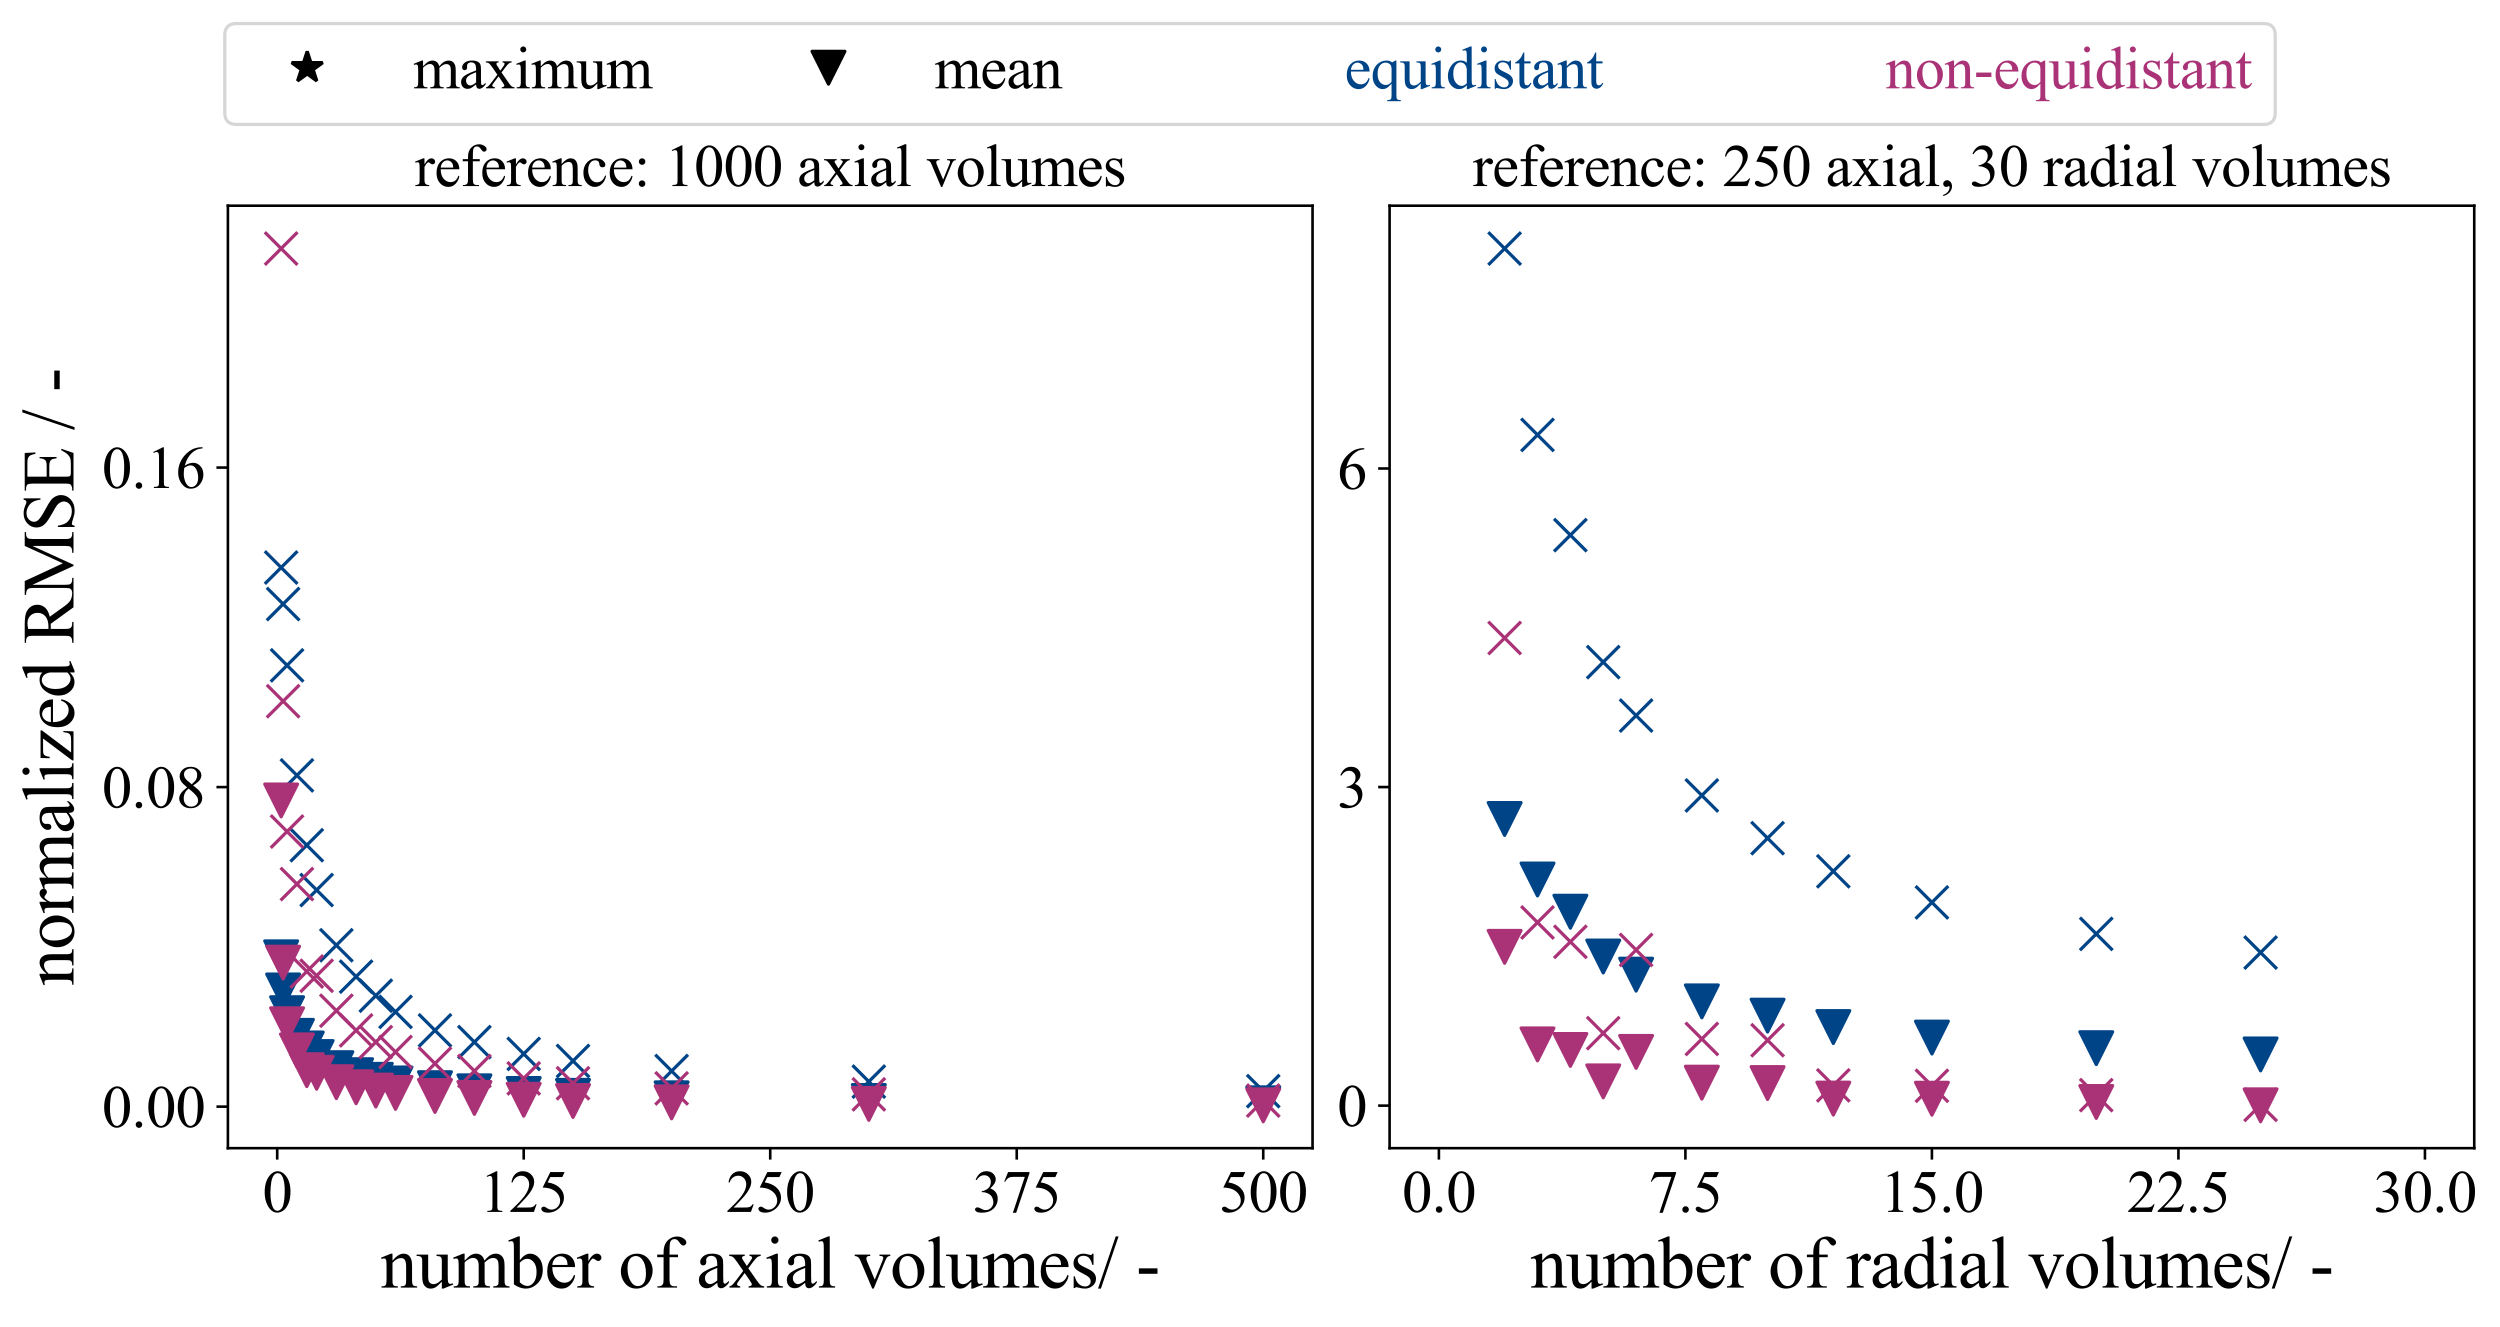<?xml version="1.0" encoding="utf-8" standalone="no"?>
<!DOCTYPE svg PUBLIC "-//W3C//DTD SVG 1.1//EN"
  "http://www.w3.org/Graphics/SVG/1.1/DTD/svg11.dtd">
<svg xmlns:xlink="http://www.w3.org/1999/xlink" width="764.4pt" height="405.6pt" viewBox="0 0 764.4 405.6" xmlns="http://www.w3.org/2000/svg" version="1.1">
 <defs>
  <style type="text/css">*{stroke-linejoin: round; stroke-linecap: butt}</style>
 </defs>
 <g id="figure_1">
  <g id="patch_1">
   <path d="M 0 405.6 
L 764.4 405.6 
L 764.4 0 
L 0 0 
z
" style="fill: #ffffff"/>
  </g>
  <g id="axes_1">
   <g id="patch_2">
    <path d="M 69.682 351.069 
L 401.323 351.069 
L 401.323 62.899 
L 69.682 62.899 
z
" style="fill: #ffffff"/>
   </g>
   <g id="matplotlib.axis_1">
    <g id="xtick_1">
     <g id="line2d_1">
      <defs>
       <path id="mf53207351e" d="M 0 0 
L 0 3.5 
" style="stroke: #000000; stroke-width: 0.8"/>
      </defs>
      <g>
       <use xlink:href="#mf53207351e" x="84.757" y="351.069" style="stroke: #000000; stroke-width: 0.8"/>
      </g>
     </g>
     <g id="text_1">
      <!-- 0 -->
      <g transform="translate(80.257 370.567) scale(0.18 -0.18)">
       <defs>
        <path id="TimesNewRomanPSMT-30" d="M 231 2094 
Q 231 2819 450 3342 
Q 669 3866 1031 4122 
Q 1313 4325 1613 4325 
Q 2100 4325 2488 3828 
Q 2972 3213 2972 2159 
Q 2972 1422 2759 906 
Q 2547 391 2217 158 
Q 1888 -75 1581 -75 
Q 975 -75 572 641 
Q 231 1244 231 2094 
z
M 844 2016 
Q 844 1141 1059 588 
Q 1238 122 1591 122 
Q 1759 122 1940 273 
Q 2122 425 2216 781 
Q 2359 1319 2359 2297 
Q 2359 3022 2209 3506 
Q 2097 3866 1919 4016 
Q 1791 4119 1609 4119 
Q 1397 4119 1231 3928 
Q 1006 3669 925 3112 
Q 844 2556 844 2016 
z
" transform="scale(0.016)"/>
       </defs>
       <use xlink:href="#TimesNewRomanPSMT-30"/>
      </g>
     </g>
    </g>
    <g id="xtick_2">
     <g id="line2d_2">
      <g>
       <use xlink:href="#mf53207351e" x="160.13" y="351.069" style="stroke: #000000; stroke-width: 0.8"/>
      </g>
     </g>
     <g id="text_2">
      <!-- 125 -->
      <g transform="translate(146.63 370.567) scale(0.18 -0.18)">
       <defs>
        <path id="TimesNewRomanPSMT-31" d="M 750 3822 
L 1781 4325 
L 1884 4325 
L 1884 747 
Q 1884 391 1914 303 
Q 1944 216 2037 169 
Q 2131 122 2419 116 
L 2419 0 
L 825 0 
L 825 116 
Q 1125 122 1212 167 
Q 1300 213 1334 289 
Q 1369 366 1369 747 
L 1369 3034 
Q 1369 3497 1338 3628 
Q 1316 3728 1258 3775 
Q 1200 3822 1119 3822 
Q 1003 3822 797 3725 
L 750 3822 
z
" transform="scale(0.016)"/>
        <path id="TimesNewRomanPSMT-32" d="M 2934 816 
L 2638 0 
L 138 0 
L 138 116 
Q 1241 1122 1691 1759 
Q 2141 2397 2141 2925 
Q 2141 3328 1894 3587 
Q 1647 3847 1303 3847 
Q 991 3847 742 3664 
Q 494 3481 375 3128 
L 259 3128 
Q 338 3706 661 4015 
Q 984 4325 1469 4325 
Q 1984 4325 2329 3994 
Q 2675 3663 2675 3213 
Q 2675 2891 2525 2569 
Q 2294 2063 1775 1497 
Q 997 647 803 472 
L 1909 472 
Q 2247 472 2383 497 
Q 2519 522 2628 598 
Q 2738 675 2819 816 
L 2934 816 
z
" transform="scale(0.016)"/>
        <path id="TimesNewRomanPSMT-35" d="M 2778 4238 
L 2534 3706 
L 1259 3706 
L 981 3138 
Q 1809 3016 2294 2522 
Q 2709 2097 2709 1522 
Q 2709 1188 2573 903 
Q 2438 619 2231 419 
Q 2025 219 1772 97 
Q 1413 -75 1034 -75 
Q 653 -75 479 54 
Q 306 184 306 341 
Q 306 428 378 495 
Q 450 563 559 563 
Q 641 563 702 538 
Q 763 513 909 409 
Q 1144 247 1384 247 
Q 1750 247 2026 523 
Q 2303 800 2303 1197 
Q 2303 1581 2056 1914 
Q 1809 2247 1375 2428 
Q 1034 2569 447 2591 
L 1259 4238 
L 2778 4238 
z
" transform="scale(0.016)"/>
       </defs>
       <use xlink:href="#TimesNewRomanPSMT-31"/>
       <use xlink:href="#TimesNewRomanPSMT-32" transform="translate(50 0)"/>
       <use xlink:href="#TimesNewRomanPSMT-35" transform="translate(100 0)"/>
      </g>
     </g>
    </g>
    <g id="xtick_3">
     <g id="line2d_3">
      <g>
       <use xlink:href="#mf53207351e" x="235.503" y="351.069" style="stroke: #000000; stroke-width: 0.8"/>
      </g>
     </g>
     <g id="text_3">
      <!-- 250 -->
      <g transform="translate(222.003 370.567) scale(0.18 -0.18)">
       <use xlink:href="#TimesNewRomanPSMT-32"/>
       <use xlink:href="#TimesNewRomanPSMT-35" transform="translate(50 0)"/>
       <use xlink:href="#TimesNewRomanPSMT-30" transform="translate(100 0)"/>
      </g>
     </g>
    </g>
    <g id="xtick_4">
     <g id="line2d_4">
      <g>
       <use xlink:href="#mf53207351e" x="310.876" y="351.069" style="stroke: #000000; stroke-width: 0.8"/>
      </g>
     </g>
     <g id="text_4">
      <!-- 375 -->
      <g transform="translate(297.376 370.567) scale(0.18 -0.18)">
       <defs>
        <path id="TimesNewRomanPSMT-33" d="M 325 3431 
Q 506 3859 782 4092 
Q 1059 4325 1472 4325 
Q 1981 4325 2253 3994 
Q 2459 3747 2459 3466 
Q 2459 3003 1878 2509 
Q 2269 2356 2469 2072 
Q 2669 1788 2669 1403 
Q 2669 853 2319 450 
Q 1863 -75 997 -75 
Q 569 -75 414 31 
Q 259 138 259 259 
Q 259 350 332 419 
Q 406 488 509 488 
Q 588 488 669 463 
Q 722 447 909 348 
Q 1097 250 1169 231 
Q 1284 197 1416 197 
Q 1734 197 1970 444 
Q 2206 691 2206 1028 
Q 2206 1275 2097 1509 
Q 2016 1684 1919 1775 
Q 1784 1900 1550 2001 
Q 1316 2103 1072 2103 
L 972 2103 
L 972 2197 
Q 1219 2228 1467 2375 
Q 1716 2522 1828 2728 
Q 1941 2934 1941 3181 
Q 1941 3503 1739 3701 
Q 1538 3900 1238 3900 
Q 753 3900 428 3381 
L 325 3431 
z
" transform="scale(0.016)"/>
        <path id="TimesNewRomanPSMT-37" d="M 644 4238 
L 2916 4238 
L 2916 4119 
L 1503 -88 
L 1153 -88 
L 2419 3728 
L 1253 3728 
Q 900 3728 750 3644 
Q 488 3500 328 3200 
L 238 3234 
L 644 4238 
z
" transform="scale(0.016)"/>
       </defs>
       <use xlink:href="#TimesNewRomanPSMT-33"/>
       <use xlink:href="#TimesNewRomanPSMT-37" transform="translate(50 0)"/>
       <use xlink:href="#TimesNewRomanPSMT-35" transform="translate(100 0)"/>
      </g>
     </g>
    </g>
    <g id="xtick_5">
     <g id="line2d_5">
      <g>
       <use xlink:href="#mf53207351e" x="386.249" y="351.069" style="stroke: #000000; stroke-width: 0.8"/>
      </g>
     </g>
     <g id="text_5">
      <!-- 500 -->
      <g transform="translate(372.749 370.567) scale(0.18 -0.18)">
       <use xlink:href="#TimesNewRomanPSMT-35"/>
       <use xlink:href="#TimesNewRomanPSMT-30" transform="translate(50 0)"/>
       <use xlink:href="#TimesNewRomanPSMT-30" transform="translate(100 0)"/>
      </g>
     </g>
    </g>
    <g id="text_6">
     <!-- number of axial volumes/ - -->
     <g transform="translate(116.366 393.694) scale(0.22 -0.22)">
      <defs>
       <path id="TimesNewRomanPSMT-6e" d="M 1034 2341 
Q 1538 2947 1994 2947 
Q 2228 2947 2397 2830 
Q 2566 2713 2666 2444 
Q 2734 2256 2734 1869 
L 2734 647 
Q 2734 375 2778 278 
Q 2813 200 2889 156 
Q 2966 113 3172 113 
L 3172 0 
L 1756 0 
L 1756 113 
L 1816 113 
Q 2016 113 2095 173 
Q 2175 234 2206 353 
Q 2219 400 2219 647 
L 2219 1819 
Q 2219 2209 2117 2386 
Q 2016 2563 1775 2563 
Q 1403 2563 1034 2156 
L 1034 647 
Q 1034 356 1069 288 
Q 1113 197 1189 155 
Q 1266 113 1500 113 
L 1500 0 
L 84 0 
L 84 113 
L 147 113 
Q 366 113 442 223 
Q 519 334 519 647 
L 519 1709 
Q 519 2225 495 2337 
Q 472 2450 423 2490 
Q 375 2531 294 2531 
Q 206 2531 84 2484 
L 38 2597 
L 900 2947 
L 1034 2947 
L 1034 2341 
z
" transform="scale(0.016)"/>
       <path id="TimesNewRomanPSMT-75" d="M 2709 2863 
L 2709 1128 
Q 2709 631 2732 520 
Q 2756 409 2807 365 
Q 2859 322 2928 322 
Q 3025 322 3147 375 
L 3191 266 
L 2334 -88 
L 2194 -88 
L 2194 519 
Q 1825 119 1631 15 
Q 1438 -88 1222 -88 
Q 981 -88 804 51 
Q 628 191 559 409 
Q 491 628 491 1028 
L 491 2306 
Q 491 2509 447 2587 
Q 403 2666 317 2708 
Q 231 2750 6 2747 
L 6 2863 
L 1009 2863 
L 1009 947 
Q 1009 547 1148 422 
Q 1288 297 1484 297 
Q 1619 297 1789 381 
Q 1959 466 2194 703 
L 2194 2325 
Q 2194 2569 2105 2655 
Q 2016 2741 1734 2747 
L 1734 2863 
L 2709 2863 
z
" transform="scale(0.016)"/>
       <path id="TimesNewRomanPSMT-6d" d="M 1050 2338 
Q 1363 2650 1419 2697 
Q 1559 2816 1721 2881 
Q 1884 2947 2044 2947 
Q 2313 2947 2506 2790 
Q 2700 2634 2766 2338 
Q 3088 2713 3309 2830 
Q 3531 2947 3766 2947 
Q 3994 2947 4170 2830 
Q 4347 2713 4450 2447 
Q 4519 2266 4519 1878 
L 4519 647 
Q 4519 378 4559 278 
Q 4591 209 4675 161 
Q 4759 113 4950 113 
L 4950 0 
L 3538 0 
L 3538 113 
L 3597 113 
Q 3781 113 3884 184 
Q 3956 234 3988 344 
Q 4000 397 4000 647 
L 4000 1878 
Q 4000 2228 3916 2372 
Q 3794 2572 3525 2572 
Q 3359 2572 3192 2489 
Q 3025 2406 2788 2181 
L 2781 2147 
L 2788 2013 
L 2788 647 
Q 2788 353 2820 281 
Q 2853 209 2943 161 
Q 3034 113 3253 113 
L 3253 0 
L 1806 0 
L 1806 113 
Q 2044 113 2133 169 
Q 2222 225 2256 338 
Q 2272 391 2272 647 
L 2272 1878 
Q 2272 2228 2169 2381 
Q 2031 2581 1784 2581 
Q 1616 2581 1450 2491 
Q 1191 2353 1050 2181 
L 1050 647 
Q 1050 366 1089 281 
Q 1128 197 1204 155 
Q 1281 113 1516 113 
L 1516 0 
L 100 0 
L 100 113 
Q 297 113 375 155 
Q 453 197 493 289 
Q 534 381 534 647 
L 534 1741 
Q 534 2213 506 2350 
Q 484 2453 437 2492 
Q 391 2531 309 2531 
Q 222 2531 100 2484 
L 53 2597 
L 916 2947 
L 1050 2947 
L 1050 2338 
z
" transform="scale(0.016)"/>
       <path id="TimesNewRomanPSMT-62" d="M 984 2369 
Q 1400 2947 1881 2947 
Q 2322 2947 2650 2570 
Q 2978 2194 2978 1541 
Q 2978 778 2472 313 
Q 2038 -88 1503 -88 
Q 1253 -88 995 3 
Q 738 94 469 275 
L 469 3241 
Q 469 3728 445 3840 
Q 422 3953 372 3993 
Q 322 4034 247 4034 
Q 159 4034 28 3984 
L -16 4094 
L 844 4444 
L 984 4444 
L 984 2369 
z
M 984 2169 
L 984 456 
Q 1144 300 1314 220 
Q 1484 141 1663 141 
Q 1947 141 2192 453 
Q 2438 766 2438 1363 
Q 2438 1913 2192 2208 
Q 1947 2503 1634 2503 
Q 1469 2503 1303 2419 
Q 1178 2356 984 2169 
z
" transform="scale(0.016)"/>
       <path id="TimesNewRomanPSMT-65" d="M 681 1784 
Q 678 1147 991 784 
Q 1303 422 1725 422 
Q 2006 422 2214 576 
Q 2422 731 2563 1106 
L 2659 1044 
Q 2594 616 2278 264 
Q 1963 -88 1488 -88 
Q 972 -88 605 314 
Q 238 716 238 1394 
Q 238 2128 614 2539 
Q 991 2950 1559 2950 
Q 2041 2950 2350 2633 
Q 2659 2316 2659 1784 
L 681 1784 
z
M 681 1966 
L 2006 1966 
Q 1991 2241 1941 2353 
Q 1863 2528 1708 2628 
Q 1553 2728 1384 2728 
Q 1125 2728 920 2526 
Q 716 2325 681 1966 
z
" transform="scale(0.016)"/>
       <path id="TimesNewRomanPSMT-72" d="M 1038 2947 
L 1038 2303 
Q 1397 2947 1775 2947 
Q 1947 2947 2059 2842 
Q 2172 2738 2172 2600 
Q 2172 2478 2090 2393 
Q 2009 2309 1897 2309 
Q 1788 2309 1652 2417 
Q 1516 2525 1450 2525 
Q 1394 2525 1328 2463 
Q 1188 2334 1038 2041 
L 1038 669 
Q 1038 431 1097 309 
Q 1138 225 1241 169 
Q 1344 113 1538 113 
L 1538 0 
L 72 0 
L 72 113 
Q 291 113 397 181 
Q 475 231 506 341 
Q 522 394 522 644 
L 522 1753 
Q 522 2253 501 2348 
Q 481 2444 426 2487 
Q 372 2531 291 2531 
Q 194 2531 72 2484 
L 41 2597 
L 906 2947 
L 1038 2947 
z
" transform="scale(0.016)"/>
       <path id="TimesNewRomanPSMT-20" transform="scale(0.016)"/>
       <path id="TimesNewRomanPSMT-6f" d="M 1600 2947 
Q 2250 2947 2644 2453 
Q 2978 2031 2978 1484 
Q 2978 1100 2793 706 
Q 2609 313 2286 112 
Q 1963 -88 1566 -88 
Q 919 -88 538 428 
Q 216 863 216 1403 
Q 216 1797 411 2186 
Q 606 2575 925 2761 
Q 1244 2947 1600 2947 
z
M 1503 2744 
Q 1338 2744 1170 2645 
Q 1003 2547 900 2300 
Q 797 2053 797 1666 
Q 797 1041 1045 587 
Q 1294 134 1700 134 
Q 2003 134 2200 384 
Q 2397 634 2397 1244 
Q 2397 2006 2069 2444 
Q 1847 2744 1503 2744 
z
" transform="scale(0.016)"/>
       <path id="TimesNewRomanPSMT-66" d="M 1319 2638 
L 1319 756 
Q 1319 356 1406 250 
Q 1522 113 1716 113 
L 1975 113 
L 1975 0 
L 266 0 
L 266 113 
L 394 113 
Q 519 113 622 175 
Q 725 238 764 344 
Q 803 450 803 756 
L 803 2638 
L 247 2638 
L 247 2863 
L 803 2863 
L 803 3050 
Q 803 3478 940 3775 
Q 1078 4072 1361 4255 
Q 1644 4438 1997 4438 
Q 2325 4438 2600 4225 
Q 2781 4084 2781 3909 
Q 2781 3816 2700 3733 
Q 2619 3650 2525 3650 
Q 2453 3650 2373 3701 
Q 2294 3753 2178 3923 
Q 2063 4094 1966 4153 
Q 1869 4213 1750 4213 
Q 1606 4213 1506 4136 
Q 1406 4059 1362 3898 
Q 1319 3738 1319 3069 
L 1319 2863 
L 2056 2863 
L 2056 2638 
L 1319 2638 
z
" transform="scale(0.016)"/>
       <path id="TimesNewRomanPSMT-61" d="M 1822 413 
Q 1381 72 1269 19 
Q 1100 -59 909 -59 
Q 613 -59 420 144 
Q 228 347 228 678 
Q 228 888 322 1041 
Q 450 1253 767 1440 
Q 1084 1628 1822 1897 
L 1822 2009 
Q 1822 2438 1686 2597 
Q 1550 2756 1291 2756 
Q 1094 2756 978 2650 
Q 859 2544 859 2406 
L 866 2225 
Q 866 2081 792 2003 
Q 719 1925 600 1925 
Q 484 1925 411 2006 
Q 338 2088 338 2228 
Q 338 2497 613 2722 
Q 888 2947 1384 2947 
Q 1766 2947 2009 2819 
Q 2194 2722 2281 2516 
Q 2338 2381 2338 1966 
L 2338 994 
Q 2338 584 2353 492 
Q 2369 400 2405 369 
Q 2441 338 2488 338 
Q 2538 338 2575 359 
Q 2641 400 2828 588 
L 2828 413 
Q 2478 -56 2159 -56 
Q 2006 -56 1915 50 
Q 1825 156 1822 413 
z
M 1822 616 
L 1822 1706 
Q 1350 1519 1213 1441 
Q 966 1303 859 1153 
Q 753 1003 753 825 
Q 753 600 887 451 
Q 1022 303 1197 303 
Q 1434 303 1822 616 
z
" transform="scale(0.016)"/>
       <path id="TimesNewRomanPSMT-78" d="M 84 2863 
L 1431 2863 
L 1431 2747 
Q 1303 2747 1251 2703 
Q 1200 2659 1200 2588 
Q 1200 2513 1309 2356 
Q 1344 2306 1413 2200 
L 1616 1875 
L 1850 2200 
Q 2075 2509 2075 2591 
Q 2075 2656 2022 2701 
Q 1969 2747 1850 2747 
L 1850 2863 
L 2819 2863 
L 2819 2747 
Q 2666 2738 2553 2663 
Q 2400 2556 2134 2200 
L 1744 1678 
L 2456 653 
Q 2719 275 2831 198 
Q 2944 122 3122 113 
L 3122 0 
L 1772 0 
L 1772 113 
Q 1913 113 1991 175 
Q 2050 219 2050 291 
Q 2050 363 1850 653 
L 1431 1266 
L 972 653 
Q 759 369 759 316 
Q 759 241 829 180 
Q 900 119 1041 113 
L 1041 0 
L 106 0 
L 106 113 
Q 219 128 303 191 
Q 422 281 703 653 
L 1303 1450 
L 759 2238 
Q 528 2575 401 2661 
Q 275 2747 84 2747 
L 84 2863 
z
" transform="scale(0.016)"/>
       <path id="TimesNewRomanPSMT-69" d="M 928 4444 
Q 1059 4444 1151 4351 
Q 1244 4259 1244 4128 
Q 1244 3997 1151 3903 
Q 1059 3809 928 3809 
Q 797 3809 703 3903 
Q 609 3997 609 4128 
Q 609 4259 701 4351 
Q 794 4444 928 4444 
z
M 1188 2947 
L 1188 647 
Q 1188 378 1227 289 
Q 1266 200 1342 156 
Q 1419 113 1622 113 
L 1622 0 
L 231 0 
L 231 113 
Q 441 113 512 153 
Q 584 194 626 287 
Q 669 381 669 647 
L 669 1750 
Q 669 2216 641 2353 
Q 619 2453 572 2492 
Q 525 2531 444 2531 
Q 356 2531 231 2484 
L 188 2597 
L 1050 2947 
L 1188 2947 
z
" transform="scale(0.016)"/>
       <path id="TimesNewRomanPSMT-6c" d="M 1184 4444 
L 1184 647 
Q 1184 378 1223 290 
Q 1263 203 1344 158 
Q 1425 113 1647 113 
L 1647 0 
L 244 0 
L 244 113 
Q 441 113 512 153 
Q 584 194 625 287 
Q 666 381 666 647 
L 666 3247 
Q 666 3731 644 3842 
Q 622 3953 573 3993 
Q 525 4034 450 4034 
Q 369 4034 244 3984 
L 191 4094 
L 1044 4444 
L 1184 4444 
z
" transform="scale(0.016)"/>
       <path id="TimesNewRomanPSMT-76" d="M 53 2863 
L 1400 2863 
L 1400 2747 
L 1313 2747 
Q 1191 2747 1127 2687 
Q 1063 2628 1063 2528 
Q 1063 2419 1128 2269 
L 1794 688 
L 2463 2328 
Q 2534 2503 2534 2594 
Q 2534 2638 2509 2666 
Q 2475 2713 2422 2730 
Q 2369 2747 2206 2747 
L 2206 2863 
L 3141 2863 
L 3141 2747 
Q 2978 2734 2916 2681 
Q 2806 2588 2719 2369 
L 1703 -88 
L 1575 -88 
L 553 2328 
Q 484 2497 421 2570 
Q 359 2644 263 2694 
Q 209 2722 53 2747 
L 53 2863 
z
" transform="scale(0.016)"/>
       <path id="TimesNewRomanPSMT-73" d="M 2050 2947 
L 2050 1972 
L 1947 1972 
Q 1828 2431 1642 2597 
Q 1456 2763 1169 2763 
Q 950 2763 815 2647 
Q 681 2531 681 2391 
Q 681 2216 781 2091 
Q 878 1963 1175 1819 
L 1631 1597 
Q 2266 1288 2266 781 
Q 2266 391 1970 151 
Q 1675 -88 1309 -88 
Q 1047 -88 709 6 
Q 606 38 541 38 
Q 469 38 428 -44 
L 325 -44 
L 325 978 
L 428 978 
Q 516 541 762 319 
Q 1009 97 1316 97 
Q 1531 97 1667 223 
Q 1803 350 1803 528 
Q 1803 744 1651 891 
Q 1500 1038 1047 1263 
Q 594 1488 453 1669 
Q 313 1847 313 2119 
Q 313 2472 555 2709 
Q 797 2947 1181 2947 
Q 1350 2947 1591 2875 
Q 1750 2828 1803 2828 
Q 1853 2828 1881 2850 
Q 1909 2872 1947 2947 
L 2050 2947 
z
" transform="scale(0.016)"/>
       <path id="TimesNewRomanPSMT-2f" d="M 1794 4444 
L 259 -88 
L 9 -88 
L 1544 4444 
L 1794 4444 
z
" transform="scale(0.016)"/>
       <path id="TimesNewRomanPSMT-2d" d="M 259 1672 
L 1875 1672 
L 1875 1200 
L 259 1200 
L 259 1672 
z
" transform="scale(0.016)"/>
      </defs>
      <use xlink:href="#TimesNewRomanPSMT-6e"/>
      <use xlink:href="#TimesNewRomanPSMT-75" transform="translate(50 0)"/>
      <use xlink:href="#TimesNewRomanPSMT-6d" transform="translate(100 0)"/>
      <use xlink:href="#TimesNewRomanPSMT-62" transform="translate(177.783 0)"/>
      <use xlink:href="#TimesNewRomanPSMT-65" transform="translate(227.783 0)"/>
      <use xlink:href="#TimesNewRomanPSMT-72" transform="translate(272.168 0)"/>
      <use xlink:href="#TimesNewRomanPSMT-20" transform="translate(305.469 0)"/>
      <use xlink:href="#TimesNewRomanPSMT-6f" transform="translate(330.469 0)"/>
      <use xlink:href="#TimesNewRomanPSMT-66" transform="translate(380.469 0)"/>
      <use xlink:href="#TimesNewRomanPSMT-20" transform="translate(413.77 0)"/>
      <use xlink:href="#TimesNewRomanPSMT-61" transform="translate(438.77 0)"/>
      <use xlink:href="#TimesNewRomanPSMT-78" transform="translate(483.154 0)"/>
      <use xlink:href="#TimesNewRomanPSMT-69" transform="translate(533.154 0)"/>
      <use xlink:href="#TimesNewRomanPSMT-61" transform="translate(560.938 0)"/>
      <use xlink:href="#TimesNewRomanPSMT-6c" transform="translate(605.322 0)"/>
      <use xlink:href="#TimesNewRomanPSMT-20" transform="translate(633.105 0)"/>
      <use xlink:href="#TimesNewRomanPSMT-76" transform="translate(658.105 0)"/>
      <use xlink:href="#TimesNewRomanPSMT-6f" transform="translate(708.105 0)"/>
      <use xlink:href="#TimesNewRomanPSMT-6c" transform="translate(758.105 0)"/>
      <use xlink:href="#TimesNewRomanPSMT-75" transform="translate(785.889 0)"/>
      <use xlink:href="#TimesNewRomanPSMT-6d" transform="translate(835.889 0)"/>
      <use xlink:href="#TimesNewRomanPSMT-65" transform="translate(913.672 0)"/>
      <use xlink:href="#TimesNewRomanPSMT-73" transform="translate(958.057 0)"/>
      <use xlink:href="#TimesNewRomanPSMT-2f" transform="translate(996.973 0)"/>
      <use xlink:href="#TimesNewRomanPSMT-20" transform="translate(1024.756 0)"/>
      <use xlink:href="#TimesNewRomanPSMT-2d" transform="translate(1049.756 0)"/>
     </g>
    </g>
   </g>
   <g id="matplotlib.axis_2">
    <g id="ytick_1">
     <g id="line2d_6">
      <defs>
       <path id="m72a5464300" d="M 0 0 
L -3.5 0 
" style="stroke: #000000; stroke-width: 0.8"/>
      </defs>
      <g>
       <use xlink:href="#m72a5464300" x="69.682" y="338.363" style="stroke: #000000; stroke-width: 0.8"/>
      </g>
     </g>
     <g id="text_7">
      <!-- 0.00 -->
      <g transform="translate(31.182 344.612) scale(0.18 -0.18)">
       <defs>
        <path id="TimesNewRomanPSMT-2e" d="M 800 606 
Q 947 606 1047 504 
Q 1147 403 1147 259 
Q 1147 116 1045 14 
Q 944 -88 800 -88 
Q 656 -88 554 14 
Q 453 116 453 259 
Q 453 406 554 506 
Q 656 606 800 606 
z
" transform="scale(0.016)"/>
       </defs>
       <use xlink:href="#TimesNewRomanPSMT-30"/>
       <use xlink:href="#TimesNewRomanPSMT-2e" transform="translate(50 0)"/>
       <use xlink:href="#TimesNewRomanPSMT-30" transform="translate(75 0)"/>
       <use xlink:href="#TimesNewRomanPSMT-30" transform="translate(125 0)"/>
      </g>
     </g>
    </g>
    <g id="ytick_2">
     <g id="line2d_7">
      <g>
       <use xlink:href="#m72a5464300" x="69.682" y="240.662" style="stroke: #000000; stroke-width: 0.8"/>
      </g>
     </g>
     <g id="text_8">
      <!-- 0.08 -->
      <g transform="translate(31.182 246.911) scale(0.18 -0.18)">
       <defs>
        <path id="TimesNewRomanPSMT-38" d="M 1228 2134 
Q 725 2547 579 2797 
Q 434 3047 434 3316 
Q 434 3728 753 4026 
Q 1072 4325 1600 4325 
Q 2113 4325 2425 4047 
Q 2738 3769 2738 3413 
Q 2738 3175 2569 2928 
Q 2400 2681 1866 2347 
Q 2416 1922 2594 1678 
Q 2831 1359 2831 1006 
Q 2831 559 2490 242 
Q 2150 -75 1597 -75 
Q 994 -75 656 303 
Q 388 606 388 966 
Q 388 1247 577 1523 
Q 766 1800 1228 2134 
z
M 1719 2469 
Q 2094 2806 2194 3001 
Q 2294 3197 2294 3444 
Q 2294 3772 2109 3958 
Q 1925 4144 1606 4144 
Q 1288 4144 1088 3959 
Q 888 3775 888 3528 
Q 888 3366 970 3203 
Q 1053 3041 1206 2894 
L 1719 2469 
z
M 1375 2016 
Q 1116 1797 991 1539 
Q 866 1281 866 981 
Q 866 578 1086 336 
Q 1306 94 1647 94 
Q 1984 94 2187 284 
Q 2391 475 2391 747 
Q 2391 972 2272 1150 
Q 2050 1481 1375 2016 
z
" transform="scale(0.016)"/>
       </defs>
       <use xlink:href="#TimesNewRomanPSMT-30"/>
       <use xlink:href="#TimesNewRomanPSMT-2e" transform="translate(50 0)"/>
       <use xlink:href="#TimesNewRomanPSMT-30" transform="translate(75 0)"/>
       <use xlink:href="#TimesNewRomanPSMT-38" transform="translate(125 0)"/>
      </g>
     </g>
    </g>
    <g id="ytick_3">
     <g id="line2d_8">
      <g>
       <use xlink:href="#m72a5464300" x="69.682" y="142.96" style="stroke: #000000; stroke-width: 0.8"/>
      </g>
     </g>
     <g id="text_9">
      <!-- 0.16 -->
      <g transform="translate(31.182 149.21) scale(0.18 -0.18)">
       <defs>
        <path id="TimesNewRomanPSMT-36" d="M 2869 4325 
L 2869 4209 
Q 2456 4169 2195 4045 
Q 1934 3922 1679 3669 
Q 1425 3416 1258 3105 
Q 1091 2794 978 2366 
Q 1428 2675 1881 2675 
Q 2316 2675 2634 2325 
Q 2953 1975 2953 1425 
Q 2953 894 2631 456 
Q 2244 -75 1606 -75 
Q 1172 -75 869 213 
Q 275 772 275 1663 
Q 275 2231 503 2743 
Q 731 3256 1154 3653 
Q 1578 4050 1965 4187 
Q 2353 4325 2688 4325 
L 2869 4325 
z
M 925 2138 
Q 869 1716 869 1456 
Q 869 1156 980 804 
Q 1091 453 1309 247 
Q 1469 100 1697 100 
Q 1969 100 2183 356 
Q 2397 613 2397 1088 
Q 2397 1622 2184 2012 
Q 1972 2403 1581 2403 
Q 1463 2403 1327 2353 
Q 1191 2303 925 2138 
z
" transform="scale(0.016)"/>
       </defs>
       <use xlink:href="#TimesNewRomanPSMT-30"/>
       <use xlink:href="#TimesNewRomanPSMT-2e" transform="translate(50 0)"/>
       <use xlink:href="#TimesNewRomanPSMT-31" transform="translate(75 0)"/>
       <use xlink:href="#TimesNewRomanPSMT-36" transform="translate(125 0)"/>
      </g>
     </g>
    </g>
    <g id="text_10">
     <!-- normalized RMSE / - -->
     <g transform="translate(22.476 301.386) rotate(-90) scale(0.22 -0.22)">
      <defs>
       <path id="TimesNewRomanPSMT-7a" d="M 2688 878 
L 2653 0 
L 128 0 
L 128 113 
L 2028 2644 
L 1091 2644 
Q 788 2644 694 2605 
Q 600 2566 541 2456 
Q 456 2300 444 2069 
L 319 2069 
L 338 2863 
L 2738 2863 
L 2738 2747 
L 819 209 
L 1863 209 
Q 2191 209 2308 264 
Q 2425 319 2497 456 
Q 2547 556 2581 878 
L 2688 878 
z
" transform="scale(0.016)"/>
       <path id="TimesNewRomanPSMT-64" d="M 2222 322 
Q 2013 103 1813 7 
Q 1613 -88 1381 -88 
Q 913 -88 563 304 
Q 213 697 213 1313 
Q 213 1928 600 2439 
Q 988 2950 1597 2950 
Q 1975 2950 2222 2709 
L 2222 3238 
Q 2222 3728 2198 3840 
Q 2175 3953 2125 3993 
Q 2075 4034 2000 4034 
Q 1919 4034 1784 3984 
L 1744 4094 
L 2597 4444 
L 2738 4444 
L 2738 1134 
Q 2738 631 2761 520 
Q 2784 409 2836 365 
Q 2888 322 2956 322 
Q 3041 322 3181 375 
L 3216 266 
L 2366 -88 
L 2222 -88 
L 2222 322 
z
M 2222 541 
L 2222 2016 
Q 2203 2228 2109 2403 
Q 2016 2578 1861 2667 
Q 1706 2756 1559 2756 
Q 1284 2756 1069 2509 
Q 784 2184 784 1559 
Q 784 928 1059 592 
Q 1334 256 1672 256 
Q 1956 256 2222 541 
z
" transform="scale(0.016)"/>
       <path id="TimesNewRomanPSMT-52" d="M 4325 0 
L 3194 0 
L 1759 1981 
Q 1600 1975 1500 1975 
Q 1459 1975 1412 1976 
Q 1366 1978 1316 1981 
L 1316 750 
Q 1316 350 1403 253 
Q 1522 116 1759 116 
L 1925 116 
L 1925 0 
L 109 0 
L 109 116 
L 269 116 
Q 538 116 653 291 
Q 719 388 719 750 
L 719 3488 
Q 719 3888 631 3984 
Q 509 4122 269 4122 
L 109 4122 
L 109 4238 
L 1653 4238 
Q 2328 4238 2648 4139 
Q 2969 4041 3192 3777 
Q 3416 3513 3416 3147 
Q 3416 2756 3161 2468 
Q 2906 2181 2372 2063 
L 3247 847 
Q 3547 428 3762 290 
Q 3978 153 4325 116 
L 4325 0 
z
M 1316 2178 
Q 1375 2178 1419 2176 
Q 1463 2175 1491 2175 
Q 2097 2175 2405 2437 
Q 2713 2700 2713 3106 
Q 2713 3503 2464 3751 
Q 2216 4000 1806 4000 
Q 1625 4000 1316 3941 
L 1316 2178 
z
" transform="scale(0.016)"/>
       <path id="TimesNewRomanPSMT-4d" d="M 2619 0 
L 981 3566 
L 981 734 
Q 981 344 1066 247 
Q 1181 116 1431 116 
L 1581 116 
L 1581 0 
L 106 0 
L 106 116 
L 256 116 
Q 525 116 638 278 
Q 706 378 706 734 
L 706 3503 
Q 706 3784 644 3909 
Q 600 4000 483 4061 
Q 366 4122 106 4122 
L 106 4238 
L 1306 4238 
L 2844 922 
L 4356 4238 
L 5556 4238 
L 5556 4122 
L 5409 4122 
Q 5138 4122 5025 3959 
Q 4956 3859 4956 3503 
L 4956 734 
Q 4956 344 5044 247 
Q 5159 116 5409 116 
L 5556 116 
L 5556 0 
L 3756 0 
L 3756 116 
L 3906 116 
Q 4178 116 4288 278 
Q 4356 378 4356 734 
L 4356 3566 
L 2722 0 
L 2619 0 
z
" transform="scale(0.016)"/>
       <path id="TimesNewRomanPSMT-53" d="M 2934 4334 
L 2934 2869 
L 2819 2869 
Q 2763 3291 2617 3541 
Q 2472 3791 2203 3937 
Q 1934 4084 1647 4084 
Q 1322 4084 1109 3886 
Q 897 3688 897 3434 
Q 897 3241 1031 3081 
Q 1225 2847 1953 2456 
Q 2547 2138 2764 1967 
Q 2981 1797 3098 1565 
Q 3216 1334 3216 1081 
Q 3216 600 2842 251 
Q 2469 -97 1881 -97 
Q 1697 -97 1534 -69 
Q 1438 -53 1133 45 
Q 828 144 747 144 
Q 669 144 623 97 
Q 578 50 556 -97 
L 441 -97 
L 441 1356 
L 556 1356 
Q 638 900 775 673 
Q 913 447 1195 297 
Q 1478 147 1816 147 
Q 2206 147 2432 353 
Q 2659 559 2659 841 
Q 2659 997 2573 1156 
Q 2488 1316 2306 1453 
Q 2184 1547 1640 1851 
Q 1097 2156 867 2337 
Q 638 2519 519 2737 
Q 400 2956 400 3219 
Q 400 3675 750 4004 
Q 1100 4334 1641 4334 
Q 1978 4334 2356 4169 
Q 2531 4091 2603 4091 
Q 2684 4091 2736 4139 
Q 2788 4188 2819 4334 
L 2934 4334 
z
" transform="scale(0.016)"/>
       <path id="TimesNewRomanPSMT-45" d="M 1338 4006 
L 1338 2331 
L 2269 2331 
Q 2631 2331 2753 2441 
Q 2916 2584 2934 2947 
L 3050 2947 
L 3050 1472 
L 2934 1472 
Q 2891 1781 2847 1869 
Q 2791 1978 2662 2040 
Q 2534 2103 2269 2103 
L 1338 2103 
L 1338 706 
Q 1338 425 1363 364 
Q 1388 303 1450 267 
Q 1513 231 1688 231 
L 2406 231 
Q 2766 231 2928 281 
Q 3091 331 3241 478 
Q 3434 672 3638 1063 
L 3763 1063 
L 3397 0 
L 131 0 
L 131 116 
L 281 116 
Q 431 116 566 188 
Q 666 238 702 338 
Q 738 438 738 747 
L 738 3500 
Q 738 3903 656 3997 
Q 544 4122 281 4122 
L 131 4122 
L 131 4238 
L 3397 4238 
L 3444 3309 
L 3322 3309 
Q 3256 3644 3176 3769 
Q 3097 3894 2941 3959 
Q 2816 4006 2500 4006 
L 1338 4006 
z
" transform="scale(0.016)"/>
      </defs>
      <use xlink:href="#TimesNewRomanPSMT-6e"/>
      <use xlink:href="#TimesNewRomanPSMT-6f" transform="translate(50 0)"/>
      <use xlink:href="#TimesNewRomanPSMT-72" transform="translate(100 0)"/>
      <use xlink:href="#TimesNewRomanPSMT-6d" transform="translate(133.301 0)"/>
      <use xlink:href="#TimesNewRomanPSMT-61" transform="translate(211.084 0)"/>
      <use xlink:href="#TimesNewRomanPSMT-6c" transform="translate(255.469 0)"/>
      <use xlink:href="#TimesNewRomanPSMT-69" transform="translate(283.252 0)"/>
      <use xlink:href="#TimesNewRomanPSMT-7a" transform="translate(311.035 0)"/>
      <use xlink:href="#TimesNewRomanPSMT-65" transform="translate(355.42 0)"/>
      <use xlink:href="#TimesNewRomanPSMT-64" transform="translate(399.805 0)"/>
      <use xlink:href="#TimesNewRomanPSMT-20" transform="translate(449.805 0)"/>
      <use xlink:href="#TimesNewRomanPSMT-52" transform="translate(474.805 0)"/>
      <use xlink:href="#TimesNewRomanPSMT-4d" transform="translate(541.504 0)"/>
      <use xlink:href="#TimesNewRomanPSMT-53" transform="translate(630.42 0)"/>
      <use xlink:href="#TimesNewRomanPSMT-45" transform="translate(686.035 0)"/>
      <use xlink:href="#TimesNewRomanPSMT-20" transform="translate(747.119 0)"/>
      <use xlink:href="#TimesNewRomanPSMT-2f" transform="translate(772.119 0)"/>
      <use xlink:href="#TimesNewRomanPSMT-20" transform="translate(799.902 0)"/>
      <use xlink:href="#TimesNewRomanPSMT-2d" transform="translate(824.902 0)"/>
     </g>
    </g>
   </g>
   <g id="line2d_9">
    <path d="M 386.249 337.345 
" clip-path="url(#pe1080e4f87)" style="fill: none; stroke: #004488; stroke-width: 1.5; stroke-linecap: square"/>
    <defs>
     <path id="m97577bc05c" d="M -0 5 
L 5 -5 
L -5 -5 
z
" style="stroke: #004488; stroke-linejoin: miter"/>
    </defs>
    <g clip-path="url(#pe1080e4f87)">
     <use xlink:href="#m97577bc05c" x="386.249" y="337.345" style="fill: #004488; stroke: #004488; stroke-linejoin: miter"/>
    </g>
   </g>
   <g id="line2d_10">
    <path d="M 386.249 333.626 
" clip-path="url(#pe1080e4f87)" style="fill: none; stroke: #004488; stroke-width: 1.5; stroke-linecap: square"/>
    <defs>
     <path id="me5c5cc065f" d="M -5 5 
L 5 -5 
M -5 -5 
L 5 5 
" style="stroke: #004488"/>
    </defs>
    <g clip-path="url(#pe1080e4f87)">
     <use xlink:href="#me5c5cc065f" x="386.249" y="333.626" style="fill: #004488; stroke: #004488"/>
    </g>
   </g>
   <g id="line2d_11">
    <path d="M 265.652 336.632 
" clip-path="url(#pe1080e4f87)" style="fill: none; stroke: #004488; stroke-width: 1.5; stroke-linecap: square"/>
    <g clip-path="url(#pe1080e4f87)">
     <use xlink:href="#m97577bc05c" x="265.652" y="336.632" style="fill: #004488; stroke: #004488; stroke-linejoin: miter"/>
    </g>
   </g>
   <g id="line2d_12">
    <path d="M 265.652 330.711 
" clip-path="url(#pe1080e4f87)" style="fill: none; stroke: #004488; stroke-width: 1.5; stroke-linecap: square"/>
    <g clip-path="url(#pe1080e4f87)">
     <use xlink:href="#me5c5cc065f" x="265.652" y="330.711" style="fill: #004488; stroke: #004488"/>
    </g>
   </g>
   <g id="line2d_13">
    <path d="M 205.354 335.824 
" clip-path="url(#pe1080e4f87)" style="fill: none; stroke: #004488; stroke-width: 1.5; stroke-linecap: square"/>
    <g clip-path="url(#pe1080e4f87)">
     <use xlink:href="#m97577bc05c" x="205.354" y="335.824" style="fill: #004488; stroke: #004488; stroke-linejoin: miter"/>
    </g>
   </g>
   <g id="line2d_14">
    <path d="M 205.354 327.477 
" clip-path="url(#pe1080e4f87)" style="fill: none; stroke: #004488; stroke-width: 1.5; stroke-linecap: square"/>
    <g clip-path="url(#pe1080e4f87)">
     <use xlink:href="#me5c5cc065f" x="205.354" y="327.477" style="fill: #004488; stroke: #004488"/>
    </g>
   </g>
   <g id="line2d_15">
    <path d="M 175.204 335.071 
" clip-path="url(#pe1080e4f87)" style="fill: none; stroke: #004488; stroke-width: 1.5; stroke-linecap: square"/>
    <g clip-path="url(#pe1080e4f87)">
     <use xlink:href="#m97577bc05c" x="175.204" y="335.071" style="fill: #004488; stroke: #004488; stroke-linejoin: miter"/>
    </g>
   </g>
   <g id="line2d_16">
    <path d="M 175.204 324.396 
" clip-path="url(#pe1080e4f87)" style="fill: none; stroke: #004488; stroke-width: 1.5; stroke-linecap: square"/>
    <g clip-path="url(#pe1080e4f87)">
     <use xlink:href="#me5c5cc065f" x="175.204" y="324.396" style="fill: #004488; stroke: #004488"/>
    </g>
   </g>
   <g id="line2d_17">
    <path d="M 160.13 334.501 
" clip-path="url(#pe1080e4f87)" style="fill: none; stroke: #004488; stroke-width: 1.5; stroke-linecap: square"/>
    <g clip-path="url(#pe1080e4f87)">
     <use xlink:href="#m97577bc05c" x="160.13" y="334.501" style="fill: #004488; stroke: #004488; stroke-linejoin: miter"/>
    </g>
   </g>
   <g id="line2d_18">
    <path d="M 160.13 322.242 
" clip-path="url(#pe1080e4f87)" style="fill: none; stroke: #004488; stroke-width: 1.5; stroke-linecap: square"/>
    <g clip-path="url(#pe1080e4f87)">
     <use xlink:href="#me5c5cc065f" x="160.13" y="322.242" style="fill: #004488; stroke: #004488"/>
    </g>
   </g>
   <g id="line2d_19">
    <path d="M 145.055 333.683 
" clip-path="url(#pe1080e4f87)" style="fill: none; stroke: #004488; stroke-width: 1.5; stroke-linecap: square"/>
    <g clip-path="url(#pe1080e4f87)">
     <use xlink:href="#m97577bc05c" x="145.055" y="333.683" style="fill: #004488; stroke: #004488; stroke-linejoin: miter"/>
    </g>
   </g>
   <g id="line2d_20">
    <path d="M 145.055 318.632 
" clip-path="url(#pe1080e4f87)" style="fill: none; stroke: #004488; stroke-width: 1.5; stroke-linecap: square"/>
    <g clip-path="url(#pe1080e4f87)">
     <use xlink:href="#me5c5cc065f" x="145.055" y="318.632" style="fill: #004488; stroke: #004488"/>
    </g>
   </g>
   <g id="line2d_21">
    <path d="M 132.995 332.729 
" clip-path="url(#pe1080e4f87)" style="fill: none; stroke: #004488; stroke-width: 1.5; stroke-linecap: square"/>
    <g clip-path="url(#pe1080e4f87)">
     <use xlink:href="#m97577bc05c" x="132.995" y="332.729" style="fill: #004488; stroke: #004488; stroke-linejoin: miter"/>
    </g>
   </g>
   <g id="line2d_22">
    <path d="M 132.995 315.047 
" clip-path="url(#pe1080e4f87)" style="fill: none; stroke: #004488; stroke-width: 1.5; stroke-linecap: square"/>
    <g clip-path="url(#pe1080e4f87)">
     <use xlink:href="#me5c5cc065f" x="132.995" y="315.047" style="fill: #004488; stroke: #004488"/>
    </g>
   </g>
   <g id="line2d_23">
    <path d="M 120.936 331.267 
" clip-path="url(#pe1080e4f87)" style="fill: none; stroke: #004488; stroke-width: 1.5; stroke-linecap: square"/>
    <g clip-path="url(#pe1080e4f87)">
     <use xlink:href="#m97577bc05c" x="120.936" y="331.267" style="fill: #004488; stroke: #004488; stroke-linejoin: miter"/>
    </g>
   </g>
   <g id="line2d_24">
    <path d="M 120.936 309.394 
" clip-path="url(#pe1080e4f87)" style="fill: none; stroke: #004488; stroke-width: 1.5; stroke-linecap: square"/>
    <g clip-path="url(#pe1080e4f87)">
     <use xlink:href="#me5c5cc065f" x="120.936" y="309.394" style="fill: #004488; stroke: #004488"/>
    </g>
   </g>
   <g id="line2d_25">
    <path d="M 114.906 330.167 
" clip-path="url(#pe1080e4f87)" style="fill: none; stroke: #004488; stroke-width: 1.5; stroke-linecap: square"/>
    <g clip-path="url(#pe1080e4f87)">
     <use xlink:href="#m97577bc05c" x="114.906" y="330.167" style="fill: #004488; stroke: #004488; stroke-linejoin: miter"/>
    </g>
   </g>
   <g id="line2d_26">
    <path d="M 114.906 304.446 
" clip-path="url(#pe1080e4f87)" style="fill: none; stroke: #004488; stroke-width: 1.5; stroke-linecap: square"/>
    <g clip-path="url(#pe1080e4f87)">
     <use xlink:href="#me5c5cc065f" x="114.906" y="304.446" style="fill: #004488; stroke: #004488"/>
    </g>
   </g>
   <g id="line2d_27">
    <path d="M 108.876 328.752 
" clip-path="url(#pe1080e4f87)" style="fill: none; stroke: #004488; stroke-width: 1.5; stroke-linecap: square"/>
    <g clip-path="url(#pe1080e4f87)">
     <use xlink:href="#m97577bc05c" x="108.876" y="328.752" style="fill: #004488; stroke: #004488; stroke-linejoin: miter"/>
    </g>
   </g>
   <g id="line2d_28">
    <path d="M 108.876 298.615 
" clip-path="url(#pe1080e4f87)" style="fill: none; stroke: #004488; stroke-width: 1.5; stroke-linecap: square"/>
    <g clip-path="url(#pe1080e4f87)">
     <use xlink:href="#me5c5cc065f" x="108.876" y="298.615" style="fill: #004488; stroke: #004488"/>
    </g>
   </g>
   <g id="line2d_29">
    <path d="M 102.846 326.601 
" clip-path="url(#pe1080e4f87)" style="fill: none; stroke: #004488; stroke-width: 1.5; stroke-linecap: square"/>
    <g clip-path="url(#pe1080e4f87)">
     <use xlink:href="#m97577bc05c" x="102.846" y="326.601" style="fill: #004488; stroke: #004488; stroke-linejoin: miter"/>
    </g>
   </g>
   <g id="line2d_30">
    <path d="M 102.846 289.018 
" clip-path="url(#pe1080e4f87)" style="fill: none; stroke: #004488; stroke-width: 1.5; stroke-linecap: square"/>
    <g clip-path="url(#pe1080e4f87)">
     <use xlink:href="#me5c5cc065f" x="102.846" y="289.018" style="fill: #004488; stroke: #004488"/>
    </g>
   </g>
   <g id="line2d_31">
    <path d="M 96.816 323.198 
" clip-path="url(#pe1080e4f87)" style="fill: none; stroke: #004488; stroke-width: 1.5; stroke-linecap: square"/>
    <g clip-path="url(#pe1080e4f87)">
     <use xlink:href="#m97577bc05c" x="96.816" y="323.198" style="fill: #004488; stroke: #004488; stroke-linejoin: miter"/>
    </g>
   </g>
   <g id="line2d_32">
    <path d="M 96.816 272.141 
" clip-path="url(#pe1080e4f87)" style="fill: none; stroke: #004488; stroke-width: 1.5; stroke-linecap: square"/>
    <g clip-path="url(#pe1080e4f87)">
     <use xlink:href="#me5c5cc065f" x="96.816" y="272.141" style="fill: #004488; stroke: #004488"/>
    </g>
   </g>
   <g id="line2d_33">
    <path d="M 93.802 320.584 
" clip-path="url(#pe1080e4f87)" style="fill: none; stroke: #004488; stroke-width: 1.5; stroke-linecap: square"/>
    <g clip-path="url(#pe1080e4f87)">
     <use xlink:href="#m97577bc05c" x="93.802" y="320.584" style="fill: #004488; stroke: #004488; stroke-linejoin: miter"/>
    </g>
   </g>
   <g id="line2d_34">
    <path d="M 93.802 258.43 
" clip-path="url(#pe1080e4f87)" style="fill: none; stroke: #004488; stroke-width: 1.5; stroke-linecap: square"/>
    <g clip-path="url(#pe1080e4f87)">
     <use xlink:href="#me5c5cc065f" x="93.802" y="258.43" style="fill: #004488; stroke: #004488"/>
    </g>
   </g>
   <g id="line2d_35">
    <path d="M 90.787 316.721 
" clip-path="url(#pe1080e4f87)" style="fill: none; stroke: #004488; stroke-width: 1.5; stroke-linecap: square"/>
    <g clip-path="url(#pe1080e4f87)">
     <use xlink:href="#m97577bc05c" x="90.787" y="316.721" style="fill: #004488; stroke: #004488; stroke-linejoin: miter"/>
    </g>
   </g>
   <g id="line2d_36">
    <path d="M 90.787 237.082 
" clip-path="url(#pe1080e4f87)" style="fill: none; stroke: #004488; stroke-width: 1.5; stroke-linecap: square"/>
    <g clip-path="url(#pe1080e4f87)">
     <use xlink:href="#me5c5cc065f" x="90.787" y="237.082" style="fill: #004488; stroke: #004488"/>
    </g>
   </g>
   <g id="line2d_37">
    <path d="M 87.772 309.799 
" clip-path="url(#pe1080e4f87)" style="fill: none; stroke: #004488; stroke-width: 1.5; stroke-linecap: square"/>
    <g clip-path="url(#pe1080e4f87)">
     <use xlink:href="#m97577bc05c" x="87.772" y="309.799" style="fill: #004488; stroke: #004488; stroke-linejoin: miter"/>
    </g>
   </g>
   <g id="line2d_38">
    <path d="M 87.772 203.437 
" clip-path="url(#pe1080e4f87)" style="fill: none; stroke: #004488; stroke-width: 1.5; stroke-linecap: square"/>
    <g clip-path="url(#pe1080e4f87)">
     <use xlink:href="#me5c5cc065f" x="87.772" y="203.437" style="fill: #004488; stroke: #004488"/>
    </g>
   </g>
   <g id="line2d_39">
    <path d="M 86.566 302.851 
" clip-path="url(#pe1080e4f87)" style="fill: none; stroke: #004488; stroke-width: 1.5; stroke-linecap: square"/>
    <g clip-path="url(#pe1080e4f87)">
     <use xlink:href="#m97577bc05c" x="86.566" y="302.851" style="fill: #004488; stroke: #004488; stroke-linejoin: miter"/>
    </g>
   </g>
   <g id="line2d_40">
    <path d="M 86.566 184.692 
" clip-path="url(#pe1080e4f87)" style="fill: none; stroke: #004488; stroke-width: 1.5; stroke-linecap: square"/>
    <g clip-path="url(#pe1080e4f87)">
     <use xlink:href="#me5c5cc065f" x="86.566" y="184.692" style="fill: #004488; stroke: #004488"/>
    </g>
   </g>
   <g id="line2d_41">
    <path d="M 85.963 292.706 
" clip-path="url(#pe1080e4f87)" style="fill: none; stroke: #004488; stroke-width: 1.5; stroke-linecap: square"/>
    <g clip-path="url(#pe1080e4f87)">
     <use xlink:href="#m97577bc05c" x="85.963" y="292.706" style="fill: #004488; stroke: #004488; stroke-linejoin: miter"/>
    </g>
   </g>
   <g id="line2d_42">
    <path d="M 85.963 173.527 
" clip-path="url(#pe1080e4f87)" style="fill: none; stroke: #004488; stroke-width: 1.5; stroke-linecap: square"/>
    <g clip-path="url(#pe1080e4f87)">
     <use xlink:href="#me5c5cc065f" x="85.963" y="173.527" style="fill: #004488; stroke: #004488"/>
    </g>
   </g>
   <g id="line2d_43">
    <path d="M 386.249 337.97 
" clip-path="url(#pe1080e4f87)" style="fill: none; stroke: #aa3377; stroke-width: 1.5; stroke-linecap: square"/>
    <defs>
     <path id="mc0cbcc42d2" d="M -0 5 
L 5 -5 
L -5 -5 
z
" style="stroke: #aa3377; stroke-linejoin: miter"/>
    </defs>
    <g clip-path="url(#pe1080e4f87)">
     <use xlink:href="#mc0cbcc42d2" x="386.249" y="337.97" style="fill: #aa3377; stroke: #aa3377; stroke-linejoin: miter"/>
    </g>
   </g>
   <g id="line2d_44">
    <path d="M 386.249 336.502 
" clip-path="url(#pe1080e4f87)" style="fill: none; stroke: #aa3377; stroke-width: 1.5; stroke-linecap: square"/>
    <defs>
     <path id="m80ca810b81" d="M -5 5 
L 5 -5 
M -5 -5 
L 5 5 
" style="stroke: #aa3377"/>
    </defs>
    <g clip-path="url(#pe1080e4f87)">
     <use xlink:href="#m80ca810b81" x="386.249" y="336.502" style="fill: #aa3377; stroke: #aa3377"/>
    </g>
   </g>
   <g id="line2d_45">
    <path d="M 265.652 337.527 
" clip-path="url(#pe1080e4f87)" style="fill: none; stroke: #aa3377; stroke-width: 1.5; stroke-linecap: square"/>
    <g clip-path="url(#pe1080e4f87)">
     <use xlink:href="#mc0cbcc42d2" x="265.652" y="337.527" style="fill: #aa3377; stroke: #aa3377; stroke-linejoin: miter"/>
    </g>
   </g>
   <g id="line2d_46">
    <path d="M 265.652 334.608 
" clip-path="url(#pe1080e4f87)" style="fill: none; stroke: #aa3377; stroke-width: 1.5; stroke-linecap: square"/>
    <g clip-path="url(#pe1080e4f87)">
     <use xlink:href="#m80ca810b81" x="265.652" y="334.608" style="fill: #aa3377; stroke: #aa3377"/>
    </g>
   </g>
   <g id="line2d_47">
    <path d="M 205.354 337.061 
" clip-path="url(#pe1080e4f87)" style="fill: none; stroke: #aa3377; stroke-width: 1.5; stroke-linecap: square"/>
    <g clip-path="url(#pe1080e4f87)">
     <use xlink:href="#mc0cbcc42d2" x="205.354" y="337.061" style="fill: #aa3377; stroke: #aa3377; stroke-linejoin: miter"/>
    </g>
   </g>
   <g id="line2d_48">
    <path d="M 205.354 332.78 
" clip-path="url(#pe1080e4f87)" style="fill: none; stroke: #aa3377; stroke-width: 1.5; stroke-linecap: square"/>
    <g clip-path="url(#pe1080e4f87)">
     <use xlink:href="#m80ca810b81" x="205.354" y="332.78" style="fill: #aa3377; stroke: #aa3377"/>
    </g>
   </g>
   <g id="line2d_49">
    <path d="M 175.204 336.645 
" clip-path="url(#pe1080e4f87)" style="fill: none; stroke: #aa3377; stroke-width: 1.5; stroke-linecap: square"/>
    <g clip-path="url(#pe1080e4f87)">
     <use xlink:href="#mc0cbcc42d2" x="175.204" y="336.645" style="fill: #aa3377; stroke: #aa3377; stroke-linejoin: miter"/>
    </g>
   </g>
   <g id="line2d_50">
    <path d="M 175.204 331.215 
" clip-path="url(#pe1080e4f87)" style="fill: none; stroke: #aa3377; stroke-width: 1.5; stroke-linecap: square"/>
    <g clip-path="url(#pe1080e4f87)">
     <use xlink:href="#m80ca810b81" x="175.204" y="331.215" style="fill: #aa3377; stroke: #aa3377"/>
    </g>
   </g>
   <g id="line2d_51">
    <path d="M 160.13 336.27 
" clip-path="url(#pe1080e4f87)" style="fill: none; stroke: #aa3377; stroke-width: 1.5; stroke-linecap: square"/>
    <g clip-path="url(#pe1080e4f87)">
     <use xlink:href="#mc0cbcc42d2" x="160.13" y="336.27" style="fill: #aa3377; stroke: #aa3377; stroke-linejoin: miter"/>
    </g>
   </g>
   <g id="line2d_52">
    <path d="M 160.13 329.728 
" clip-path="url(#pe1080e4f87)" style="fill: none; stroke: #aa3377; stroke-width: 1.5; stroke-linecap: square"/>
    <g clip-path="url(#pe1080e4f87)">
     <use xlink:href="#m80ca810b81" x="160.13" y="329.728" style="fill: #aa3377; stroke: #aa3377"/>
    </g>
   </g>
   <g id="line2d_53">
    <path d="M 145.055 335.706 
" clip-path="url(#pe1080e4f87)" style="fill: none; stroke: #aa3377; stroke-width: 1.5; stroke-linecap: square"/>
    <g clip-path="url(#pe1080e4f87)">
     <use xlink:href="#mc0cbcc42d2" x="145.055" y="335.706" style="fill: #aa3377; stroke: #aa3377; stroke-linejoin: miter"/>
    </g>
   </g>
   <g id="line2d_54">
    <path d="M 145.055 327.477 
" clip-path="url(#pe1080e4f87)" style="fill: none; stroke: #aa3377; stroke-width: 1.5; stroke-linecap: square"/>
    <g clip-path="url(#pe1080e4f87)">
     <use xlink:href="#m80ca810b81" x="145.055" y="327.477" style="fill: #aa3377; stroke: #aa3377"/>
    </g>
   </g>
   <g id="line2d_55">
    <path d="M 132.995 335.113 
" clip-path="url(#pe1080e4f87)" style="fill: none; stroke: #aa3377; stroke-width: 1.5; stroke-linecap: square"/>
    <g clip-path="url(#pe1080e4f87)">
     <use xlink:href="#mc0cbcc42d2" x="132.995" y="335.113" style="fill: #aa3377; stroke: #aa3377; stroke-linejoin: miter"/>
    </g>
   </g>
   <g id="line2d_56">
    <path d="M 132.995 325.21 
" clip-path="url(#pe1080e4f87)" style="fill: none; stroke: #aa3377; stroke-width: 1.5; stroke-linecap: square"/>
    <g clip-path="url(#pe1080e4f87)">
     <use xlink:href="#m80ca810b81" x="132.995" y="325.21" style="fill: #aa3377; stroke: #aa3377"/>
    </g>
   </g>
   <g id="line2d_57">
    <path d="M 120.936 334.164 
" clip-path="url(#pe1080e4f87)" style="fill: none; stroke: #aa3377; stroke-width: 1.5; stroke-linecap: square"/>
    <g clip-path="url(#pe1080e4f87)">
     <use xlink:href="#mc0cbcc42d2" x="120.936" y="334.164" style="fill: #aa3377; stroke: #aa3377; stroke-linejoin: miter"/>
    </g>
   </g>
   <g id="line2d_58">
    <path d="M 120.936 321.659 
" clip-path="url(#pe1080e4f87)" style="fill: none; stroke: #aa3377; stroke-width: 1.5; stroke-linecap: square"/>
    <g clip-path="url(#pe1080e4f87)">
     <use xlink:href="#m80ca810b81" x="120.936" y="321.659" style="fill: #aa3377; stroke: #aa3377"/>
    </g>
   </g>
   <g id="line2d_59">
    <path d="M 114.906 333.452 
" clip-path="url(#pe1080e4f87)" style="fill: none; stroke: #aa3377; stroke-width: 1.5; stroke-linecap: square"/>
    <g clip-path="url(#pe1080e4f87)">
     <use xlink:href="#mc0cbcc42d2" x="114.906" y="333.452" style="fill: #aa3377; stroke: #aa3377; stroke-linejoin: miter"/>
    </g>
   </g>
   <g id="line2d_60">
    <path d="M 114.906 318.632 
" clip-path="url(#pe1080e4f87)" style="fill: none; stroke: #aa3377; stroke-width: 1.5; stroke-linecap: square"/>
    <g clip-path="url(#pe1080e4f87)">
     <use xlink:href="#m80ca810b81" x="114.906" y="318.632" style="fill: #aa3377; stroke: #aa3377"/>
    </g>
   </g>
   <g id="line2d_61">
    <path d="M 108.876 332.445 
" clip-path="url(#pe1080e4f87)" style="fill: none; stroke: #aa3377; stroke-width: 1.5; stroke-linecap: square"/>
    <g clip-path="url(#pe1080e4f87)">
     <use xlink:href="#mc0cbcc42d2" x="108.876" y="332.445" style="fill: #aa3377; stroke: #aa3377; stroke-linejoin: miter"/>
    </g>
   </g>
   <g id="line2d_62">
    <path d="M 108.876 315.047 
" clip-path="url(#pe1080e4f87)" style="fill: none; stroke: #aa3377; stroke-width: 1.5; stroke-linecap: square"/>
    <g clip-path="url(#pe1080e4f87)">
     <use xlink:href="#m80ca810b81" x="108.876" y="315.047" style="fill: #aa3377; stroke: #aa3377"/>
    </g>
   </g>
   <g id="line2d_63">
    <path d="M 102.846 330.886 
" clip-path="url(#pe1080e4f87)" style="fill: none; stroke: #aa3377; stroke-width: 1.5; stroke-linecap: square"/>
    <g clip-path="url(#pe1080e4f87)">
     <use xlink:href="#mc0cbcc42d2" x="102.846" y="330.886" style="fill: #aa3377; stroke: #aa3377; stroke-linejoin: miter"/>
    </g>
   </g>
   <g id="line2d_64">
    <path d="M 102.846 309.028 
" clip-path="url(#pe1080e4f87)" style="fill: none; stroke: #aa3377; stroke-width: 1.5; stroke-linecap: square"/>
    <g clip-path="url(#pe1080e4f87)">
     <use xlink:href="#m80ca810b81" x="102.846" y="309.028" style="fill: #aa3377; stroke: #aa3377"/>
    </g>
   </g>
   <g id="line2d_65">
    <path d="M 96.816 328.012 
" clip-path="url(#pe1080e4f87)" style="fill: none; stroke: #aa3377; stroke-width: 1.5; stroke-linecap: square"/>
    <g clip-path="url(#pe1080e4f87)">
     <use xlink:href="#mc0cbcc42d2" x="96.816" y="328.012" style="fill: #aa3377; stroke: #aa3377; stroke-linejoin: miter"/>
    </g>
   </g>
   <g id="line2d_66">
    <path d="M 96.816 298.347 
" clip-path="url(#pe1080e4f87)" style="fill: none; stroke: #aa3377; stroke-width: 1.5; stroke-linecap: square"/>
    <g clip-path="url(#pe1080e4f87)">
     <use xlink:href="#m80ca810b81" x="96.816" y="298.347" style="fill: #aa3377; stroke: #aa3377"/>
    </g>
   </g>
   <g id="line2d_67">
    <path d="M 93.802 327.215 
" clip-path="url(#pe1080e4f87)" style="fill: none; stroke: #aa3377; stroke-width: 1.5; stroke-linecap: square"/>
    <g clip-path="url(#pe1080e4f87)">
     <use xlink:href="#mc0cbcc42d2" x="93.802" y="327.215" style="fill: #aa3377; stroke: #aa3377; stroke-linejoin: miter"/>
    </g>
   </g>
   <g id="line2d_68">
    <path d="M 93.802 297.042 
" clip-path="url(#pe1080e4f87)" style="fill: none; stroke: #aa3377; stroke-width: 1.5; stroke-linecap: square"/>
    <g clip-path="url(#pe1080e4f87)">
     <use xlink:href="#m80ca810b81" x="93.802" y="297.042" style="fill: #aa3377; stroke: #aa3377"/>
    </g>
   </g>
   <g id="line2d_69">
    <path d="M 90.787 321.164 
" clip-path="url(#pe1080e4f87)" style="fill: none; stroke: #aa3377; stroke-width: 1.5; stroke-linecap: square"/>
    <g clip-path="url(#pe1080e4f87)">
     <use xlink:href="#mc0cbcc42d2" x="90.787" y="321.164" style="fill: #aa3377; stroke: #aa3377; stroke-linejoin: miter"/>
    </g>
   </g>
   <g id="line2d_70">
    <path d="M 90.787 270.317 
" clip-path="url(#pe1080e4f87)" style="fill: none; stroke: #aa3377; stroke-width: 1.5; stroke-linecap: square"/>
    <g clip-path="url(#pe1080e4f87)">
     <use xlink:href="#m80ca810b81" x="90.787" y="270.317" style="fill: #aa3377; stroke: #aa3377"/>
    </g>
   </g>
   <g id="line2d_71">
    <path d="M 87.772 313.177 
" clip-path="url(#pe1080e4f87)" style="fill: none; stroke: #aa3377; stroke-width: 1.5; stroke-linecap: square"/>
    <g clip-path="url(#pe1080e4f87)">
     <use xlink:href="#mc0cbcc42d2" x="87.772" y="313.177" style="fill: #aa3377; stroke: #aa3377; stroke-linejoin: miter"/>
    </g>
   </g>
   <g id="line2d_72">
    <path d="M 87.772 254.252 
" clip-path="url(#pe1080e4f87)" style="fill: none; stroke: #aa3377; stroke-width: 1.5; stroke-linecap: square"/>
    <g clip-path="url(#pe1080e4f87)">
     <use xlink:href="#m80ca810b81" x="87.772" y="254.252" style="fill: #aa3377; stroke: #aa3377"/>
    </g>
   </g>
   <g id="line2d_73">
    <path d="M 86.566 294.348 
" clip-path="url(#pe1080e4f87)" style="fill: none; stroke: #aa3377; stroke-width: 1.5; stroke-linecap: square"/>
    <g clip-path="url(#pe1080e4f87)">
     <use xlink:href="#mc0cbcc42d2" x="86.566" y="294.348" style="fill: #aa3377; stroke: #aa3377; stroke-linejoin: miter"/>
    </g>
   </g>
   <g id="line2d_74">
    <path d="M 86.566 214.4 
" clip-path="url(#pe1080e4f87)" style="fill: none; stroke: #aa3377; stroke-width: 1.5; stroke-linecap: square"/>
    <g clip-path="url(#pe1080e4f87)">
     <use xlink:href="#m80ca810b81" x="86.566" y="214.4" style="fill: #aa3377; stroke: #aa3377"/>
    </g>
   </g>
   <g id="line2d_75">
    <path d="M 85.963 244.749 
" clip-path="url(#pe1080e4f87)" style="fill: none; stroke: #aa3377; stroke-width: 1.5; stroke-linecap: square"/>
    <g clip-path="url(#pe1080e4f87)">
     <use xlink:href="#mc0cbcc42d2" x="85.963" y="244.749" style="fill: #aa3377; stroke: #aa3377; stroke-linejoin: miter"/>
    </g>
   </g>
   <g id="line2d_76">
    <path d="M 85.963 75.998 
" clip-path="url(#pe1080e4f87)" style="fill: none; stroke: #aa3377; stroke-width: 1.5; stroke-linecap: square"/>
    <g clip-path="url(#pe1080e4f87)">
     <use xlink:href="#m80ca810b81" x="85.963" y="75.998" style="fill: #aa3377; stroke: #aa3377"/>
    </g>
   </g>
   <g id="patch_3">
    <path d="M 69.682 351.069 
L 69.682 62.899 
" style="fill: none; stroke: #000000; stroke-width: 0.8; stroke-linejoin: miter; stroke-linecap: square"/>
   </g>
   <g id="patch_4">
    <path d="M 401.323 351.069 
L 401.323 62.899 
" style="fill: none; stroke: #000000; stroke-width: 0.8; stroke-linejoin: miter; stroke-linecap: square"/>
   </g>
   <g id="patch_5">
    <path d="M 69.682 351.069 
L 401.323 351.069 
" style="fill: none; stroke: #000000; stroke-width: 0.8; stroke-linejoin: miter; stroke-linecap: square"/>
   </g>
   <g id="patch_6">
    <path d="M 69.682 62.899 
L 401.323 62.899 
" style="fill: none; stroke: #000000; stroke-width: 0.8; stroke-linejoin: miter; stroke-linecap: square"/>
   </g>
   <g id="text_11">
    <!-- reference: 1000 axial volumes -->
    <g transform="translate(126.797 56.899) scale(0.18 -0.18)">
     <defs>
      <path id="TimesNewRomanPSMT-63" d="M 2631 1088 
Q 2516 522 2178 217 
Q 1841 -88 1431 -88 
Q 944 -88 581 321 
Q 219 731 219 1428 
Q 219 2103 620 2525 
Q 1022 2947 1584 2947 
Q 2006 2947 2278 2723 
Q 2550 2500 2550 2259 
Q 2550 2141 2473 2067 
Q 2397 1994 2259 1994 
Q 2075 1994 1981 2113 
Q 1928 2178 1911 2362 
Q 1894 2547 1784 2644 
Q 1675 2738 1481 2738 
Q 1169 2738 978 2506 
Q 725 2200 725 1697 
Q 725 1184 976 792 
Q 1228 400 1656 400 
Q 1963 400 2206 609 
Q 2378 753 2541 1131 
L 2631 1088 
z
" transform="scale(0.016)"/>
      <path id="TimesNewRomanPSMT-3a" d="M 903 2950 
Q 1047 2950 1148 2848 
Q 1250 2747 1250 2603 
Q 1250 2459 1148 2357 
Q 1047 2256 903 2256 
Q 759 2256 657 2357 
Q 556 2459 556 2603 
Q 556 2747 657 2848 
Q 759 2950 903 2950 
z
M 897 609 
Q 1044 609 1145 506 
Q 1247 403 1247 259 
Q 1247 116 1144 14 
Q 1041 -88 897 -88 
Q 753 -88 651 14 
Q 550 116 550 259 
Q 550 403 651 506 
Q 753 609 897 609 
z
" transform="scale(0.016)"/>
     </defs>
     <use xlink:href="#TimesNewRomanPSMT-72"/>
     <use xlink:href="#TimesNewRomanPSMT-65" transform="translate(33.301 0)"/>
     <use xlink:href="#TimesNewRomanPSMT-66" transform="translate(77.686 0)"/>
     <use xlink:href="#TimesNewRomanPSMT-65" transform="translate(110.986 0)"/>
     <use xlink:href="#TimesNewRomanPSMT-72" transform="translate(155.371 0)"/>
     <use xlink:href="#TimesNewRomanPSMT-65" transform="translate(188.672 0)"/>
     <use xlink:href="#TimesNewRomanPSMT-6e" transform="translate(233.057 0)"/>
     <use xlink:href="#TimesNewRomanPSMT-63" transform="translate(283.057 0)"/>
     <use xlink:href="#TimesNewRomanPSMT-65" transform="translate(327.441 0)"/>
     <use xlink:href="#TimesNewRomanPSMT-3a" transform="translate(371.826 0)"/>
     <use xlink:href="#TimesNewRomanPSMT-20" transform="translate(399.609 0)"/>
     <use xlink:href="#TimesNewRomanPSMT-31" transform="translate(424.609 0)"/>
     <use xlink:href="#TimesNewRomanPSMT-30" transform="translate(474.609 0)"/>
     <use xlink:href="#TimesNewRomanPSMT-30" transform="translate(524.609 0)"/>
     <use xlink:href="#TimesNewRomanPSMT-30" transform="translate(574.609 0)"/>
     <use xlink:href="#TimesNewRomanPSMT-20" transform="translate(624.609 0)"/>
     <use xlink:href="#TimesNewRomanPSMT-61" transform="translate(649.609 0)"/>
     <use xlink:href="#TimesNewRomanPSMT-78" transform="translate(693.994 0)"/>
     <use xlink:href="#TimesNewRomanPSMT-69" transform="translate(743.994 0)"/>
     <use xlink:href="#TimesNewRomanPSMT-61" transform="translate(771.777 0)"/>
     <use xlink:href="#TimesNewRomanPSMT-6c" transform="translate(816.162 0)"/>
     <use xlink:href="#TimesNewRomanPSMT-20" transform="translate(843.945 0)"/>
     <use xlink:href="#TimesNewRomanPSMT-76" transform="translate(868.945 0)"/>
     <use xlink:href="#TimesNewRomanPSMT-6f" transform="translate(918.945 0)"/>
     <use xlink:href="#TimesNewRomanPSMT-6c" transform="translate(968.945 0)"/>
     <use xlink:href="#TimesNewRomanPSMT-75" transform="translate(996.729 0)"/>
     <use xlink:href="#TimesNewRomanPSMT-6d" transform="translate(1046.729 0)"/>
     <use xlink:href="#TimesNewRomanPSMT-65" transform="translate(1124.512 0)"/>
     <use xlink:href="#TimesNewRomanPSMT-73" transform="translate(1168.896 0)"/>
    </g>
   </g>
  </g>
  <g id="axes_2">
   <g id="patch_7">
    <path d="M 424.883 351.069 
L 756.524 351.069 
L 756.524 62.899 
L 424.883 62.899 
z
" style="fill: #ffffff"/>
   </g>
   <g id="matplotlib.axis_3">
    <g id="xtick_6">
     <g id="line2d_77">
      <g>
       <use xlink:href="#mf53207351e" x="439.958" y="351.069" style="stroke: #000000; stroke-width: 0.8"/>
      </g>
     </g>
     <g id="text_12">
      <!-- 0.0 -->
      <g transform="translate(428.708 370.567) scale(0.18 -0.18)">
       <use xlink:href="#TimesNewRomanPSMT-30"/>
       <use xlink:href="#TimesNewRomanPSMT-2e" transform="translate(50 0)"/>
       <use xlink:href="#TimesNewRomanPSMT-30" transform="translate(75 0)"/>
      </g>
     </g>
    </g>
    <g id="xtick_7">
     <g id="line2d_78">
      <g>
       <use xlink:href="#mf53207351e" x="515.331" y="351.069" style="stroke: #000000; stroke-width: 0.8"/>
      </g>
     </g>
     <g id="text_13">
      <!-- 7.5 -->
      <g transform="translate(504.081 370.567) scale(0.18 -0.18)">
       <use xlink:href="#TimesNewRomanPSMT-37"/>
       <use xlink:href="#TimesNewRomanPSMT-2e" transform="translate(50 0)"/>
       <use xlink:href="#TimesNewRomanPSMT-35" transform="translate(75 0)"/>
      </g>
     </g>
    </g>
    <g id="xtick_8">
     <g id="line2d_79">
      <g>
       <use xlink:href="#mf53207351e" x="590.704" y="351.069" style="stroke: #000000; stroke-width: 0.8"/>
      </g>
     </g>
     <g id="text_14">
      <!-- 15.0 -->
      <g transform="translate(574.954 370.567) scale(0.18 -0.18)">
       <use xlink:href="#TimesNewRomanPSMT-31"/>
       <use xlink:href="#TimesNewRomanPSMT-35" transform="translate(50 0)"/>
       <use xlink:href="#TimesNewRomanPSMT-2e" transform="translate(100 0)"/>
       <use xlink:href="#TimesNewRomanPSMT-30" transform="translate(125 0)"/>
      </g>
     </g>
    </g>
    <g id="xtick_9">
     <g id="line2d_80">
      <g>
       <use xlink:href="#mf53207351e" x="666.077" y="351.069" style="stroke: #000000; stroke-width: 0.8"/>
      </g>
     </g>
     <g id="text_15">
      <!-- 22.5 -->
      <g transform="translate(650.327 370.567) scale(0.18 -0.18)">
       <use xlink:href="#TimesNewRomanPSMT-32"/>
       <use xlink:href="#TimesNewRomanPSMT-32" transform="translate(50 0)"/>
       <use xlink:href="#TimesNewRomanPSMT-2e" transform="translate(100 0)"/>
       <use xlink:href="#TimesNewRomanPSMT-35" transform="translate(125 0)"/>
      </g>
     </g>
    </g>
    <g id="xtick_10">
     <g id="line2d_81">
      <g>
       <use xlink:href="#mf53207351e" x="741.45" y="351.069" style="stroke: #000000; stroke-width: 0.8"/>
      </g>
     </g>
     <g id="text_16">
      <!-- 30.0 -->
      <g transform="translate(725.7 370.567) scale(0.18 -0.18)">
       <use xlink:href="#TimesNewRomanPSMT-33"/>
       <use xlink:href="#TimesNewRomanPSMT-30" transform="translate(50 0)"/>
       <use xlink:href="#TimesNewRomanPSMT-2e" transform="translate(100 0)"/>
       <use xlink:href="#TimesNewRomanPSMT-30" transform="translate(125 0)"/>
      </g>
     </g>
    </g>
    <g id="text_17">
     <!-- number of radial volumes/ - -->
     <g transform="translate(467.904 393.694) scale(0.22 -0.22)">
      <use xlink:href="#TimesNewRomanPSMT-6e"/>
      <use xlink:href="#TimesNewRomanPSMT-75" transform="translate(50 0)"/>
      <use xlink:href="#TimesNewRomanPSMT-6d" transform="translate(100 0)"/>
      <use xlink:href="#TimesNewRomanPSMT-62" transform="translate(177.783 0)"/>
      <use xlink:href="#TimesNewRomanPSMT-65" transform="translate(227.783 0)"/>
      <use xlink:href="#TimesNewRomanPSMT-72" transform="translate(272.168 0)"/>
      <use xlink:href="#TimesNewRomanPSMT-20" transform="translate(305.469 0)"/>
      <use xlink:href="#TimesNewRomanPSMT-6f" transform="translate(330.469 0)"/>
      <use xlink:href="#TimesNewRomanPSMT-66" transform="translate(380.469 0)"/>
      <use xlink:href="#TimesNewRomanPSMT-20" transform="translate(413.77 0)"/>
      <use xlink:href="#TimesNewRomanPSMT-72" transform="translate(438.77 0)"/>
      <use xlink:href="#TimesNewRomanPSMT-61" transform="translate(472.07 0)"/>
      <use xlink:href="#TimesNewRomanPSMT-64" transform="translate(516.455 0)"/>
      <use xlink:href="#TimesNewRomanPSMT-69" transform="translate(566.455 0)"/>
      <use xlink:href="#TimesNewRomanPSMT-61" transform="translate(594.238 0)"/>
      <use xlink:href="#TimesNewRomanPSMT-6c" transform="translate(638.623 0)"/>
      <use xlink:href="#TimesNewRomanPSMT-20" transform="translate(666.406 0)"/>
      <use xlink:href="#TimesNewRomanPSMT-76" transform="translate(691.406 0)"/>
      <use xlink:href="#TimesNewRomanPSMT-6f" transform="translate(741.406 0)"/>
      <use xlink:href="#TimesNewRomanPSMT-6c" transform="translate(791.406 0)"/>
      <use xlink:href="#TimesNewRomanPSMT-75" transform="translate(819.189 0)"/>
      <use xlink:href="#TimesNewRomanPSMT-6d" transform="translate(869.189 0)"/>
      <use xlink:href="#TimesNewRomanPSMT-65" transform="translate(946.973 0)"/>
      <use xlink:href="#TimesNewRomanPSMT-73" transform="translate(991.357 0)"/>
      <use xlink:href="#TimesNewRomanPSMT-2f" transform="translate(1030.273 0)"/>
      <use xlink:href="#TimesNewRomanPSMT-20" transform="translate(1058.057 0)"/>
      <use xlink:href="#TimesNewRomanPSMT-2d" transform="translate(1083.057 0)"/>
     </g>
    </g>
   </g>
   <g id="matplotlib.axis_4">
    <g id="ytick_4">
     <g id="line2d_82">
      <g>
       <use xlink:href="#m72a5464300" x="424.883" y="338.062" style="stroke: #000000; stroke-width: 0.8"/>
      </g>
     </g>
     <g id="text_18">
      <!-- 0 -->
      <g transform="translate(408.883 344.312) scale(0.18 -0.18)">
       <use xlink:href="#TimesNewRomanPSMT-30"/>
      </g>
     </g>
    </g>
    <g id="ytick_5">
     <g id="line2d_83">
      <g>
       <use xlink:href="#m72a5464300" x="424.883" y="240.654" style="stroke: #000000; stroke-width: 0.8"/>
      </g>
     </g>
     <g id="text_19">
      <!-- 3 -->
      <g transform="translate(408.883 246.903) scale(0.18 -0.18)">
       <use xlink:href="#TimesNewRomanPSMT-33"/>
      </g>
     </g>
    </g>
    <g id="ytick_6">
     <g id="line2d_84">
      <g>
       <use xlink:href="#m72a5464300" x="424.883" y="143.245" style="stroke: #000000; stroke-width: 0.8"/>
      </g>
     </g>
     <g id="text_20">
      <!-- 6 -->
      <g transform="translate(408.883 149.495) scale(0.18 -0.18)">
       <use xlink:href="#TimesNewRomanPSMT-36"/>
      </g>
     </g>
    </g>
   </g>
   <g id="line2d_85">
    <path d="M 691.201 322.403 
" clip-path="url(#p731e2f3399)" style="fill: none; stroke: #004488; stroke-width: 1.5; stroke-linecap: square"/>
    <g clip-path="url(#p731e2f3399)">
     <use xlink:href="#m97577bc05c" x="691.201" y="322.403" style="fill: #004488; stroke: #004488; stroke-linejoin: miter"/>
    </g>
   </g>
   <g id="line2d_86">
    <path d="M 691.201 291.256 
" clip-path="url(#p731e2f3399)" style="fill: none; stroke: #004488; stroke-width: 1.5; stroke-linecap: square"/>
    <g clip-path="url(#p731e2f3399)">
     <use xlink:href="#me5c5cc065f" x="691.201" y="291.256" style="fill: #004488; stroke: #004488"/>
    </g>
   </g>
   <g id="line2d_87">
    <path d="M 640.952 320.49 
" clip-path="url(#p731e2f3399)" style="fill: none; stroke: #004488; stroke-width: 1.5; stroke-linecap: square"/>
    <g clip-path="url(#p731e2f3399)">
     <use xlink:href="#m97577bc05c" x="640.952" y="320.49" style="fill: #004488; stroke: #004488; stroke-linejoin: miter"/>
    </g>
   </g>
   <g id="line2d_88">
    <path d="M 640.952 285.548 
" clip-path="url(#p731e2f3399)" style="fill: none; stroke: #004488; stroke-width: 1.5; stroke-linecap: square"/>
    <g clip-path="url(#p731e2f3399)">
     <use xlink:href="#me5c5cc065f" x="640.952" y="285.548" style="fill: #004488; stroke: #004488"/>
    </g>
   </g>
   <g id="line2d_89">
    <path d="M 590.704 317.249 
" clip-path="url(#p731e2f3399)" style="fill: none; stroke: #004488; stroke-width: 1.5; stroke-linecap: square"/>
    <g clip-path="url(#p731e2f3399)">
     <use xlink:href="#m97577bc05c" x="590.704" y="317.249" style="fill: #004488; stroke: #004488; stroke-linejoin: miter"/>
    </g>
   </g>
   <g id="line2d_90">
    <path d="M 590.704 275.923 
" clip-path="url(#p731e2f3399)" style="fill: none; stroke: #004488; stroke-width: 1.5; stroke-linecap: square"/>
    <g clip-path="url(#p731e2f3399)">
     <use xlink:href="#me5c5cc065f" x="590.704" y="275.923" style="fill: #004488; stroke: #004488"/>
    </g>
   </g>
   <g id="line2d_91">
    <path d="M 560.555 314.037 
" clip-path="url(#p731e2f3399)" style="fill: none; stroke: #004488; stroke-width: 1.5; stroke-linecap: square"/>
    <g clip-path="url(#p731e2f3399)">
     <use xlink:href="#m97577bc05c" x="560.555" y="314.037" style="fill: #004488; stroke: #004488; stroke-linejoin: miter"/>
    </g>
   </g>
   <g id="line2d_92">
    <path d="M 560.555 266.41 
" clip-path="url(#p731e2f3399)" style="fill: none; stroke: #004488; stroke-width: 1.5; stroke-linecap: square"/>
    <g clip-path="url(#p731e2f3399)">
     <use xlink:href="#me5c5cc065f" x="560.555" y="266.41" style="fill: #004488; stroke: #004488"/>
    </g>
   </g>
   <g id="line2d_93">
    <path d="M 540.455 310.538 
" clip-path="url(#p731e2f3399)" style="fill: none; stroke: #004488; stroke-width: 1.5; stroke-linecap: square"/>
    <g clip-path="url(#p731e2f3399)">
     <use xlink:href="#m97577bc05c" x="540.455" y="310.538" style="fill: #004488; stroke: #004488; stroke-linejoin: miter"/>
    </g>
   </g>
   <g id="line2d_94">
    <path d="M 540.455 256.281 
" clip-path="url(#p731e2f3399)" style="fill: none; stroke: #004488; stroke-width: 1.5; stroke-linecap: square"/>
    <g clip-path="url(#p731e2f3399)">
     <use xlink:href="#me5c5cc065f" x="540.455" y="256.281" style="fill: #004488; stroke: #004488"/>
    </g>
   </g>
   <g id="line2d_95">
    <path d="M 520.356 306.183 
" clip-path="url(#p731e2f3399)" style="fill: none; stroke: #004488; stroke-width: 1.5; stroke-linecap: square"/>
    <g clip-path="url(#p731e2f3399)">
     <use xlink:href="#m97577bc05c" x="520.356" y="306.183" style="fill: #004488; stroke: #004488; stroke-linejoin: miter"/>
    </g>
   </g>
   <g id="line2d_96">
    <path d="M 520.356 243.216 
" clip-path="url(#p731e2f3399)" style="fill: none; stroke: #004488; stroke-width: 1.5; stroke-linecap: square"/>
    <g clip-path="url(#p731e2f3399)">
     <use xlink:href="#me5c5cc065f" x="520.356" y="243.216" style="fill: #004488; stroke: #004488"/>
    </g>
   </g>
   <g id="line2d_97">
    <path d="M 500.256 298.013 
" clip-path="url(#p731e2f3399)" style="fill: none; stroke: #004488; stroke-width: 1.5; stroke-linecap: square"/>
    <g clip-path="url(#p731e2f3399)">
     <use xlink:href="#m97577bc05c" x="500.256" y="298.013" style="fill: #004488; stroke: #004488; stroke-linejoin: miter"/>
    </g>
   </g>
   <g id="line2d_98">
    <path d="M 500.256 218.791 
" clip-path="url(#p731e2f3399)" style="fill: none; stroke: #004488; stroke-width: 1.5; stroke-linecap: square"/>
    <g clip-path="url(#p731e2f3399)">
     <use xlink:href="#me5c5cc065f" x="500.256" y="218.791" style="fill: #004488; stroke: #004488"/>
    </g>
   </g>
   <g id="line2d_99">
    <path d="M 490.206 292.469 
" clip-path="url(#p731e2f3399)" style="fill: none; stroke: #004488; stroke-width: 1.5; stroke-linecap: square"/>
    <g clip-path="url(#p731e2f3399)">
     <use xlink:href="#m97577bc05c" x="490.206" y="292.469" style="fill: #004488; stroke: #004488; stroke-linejoin: miter"/>
    </g>
   </g>
   <g id="line2d_100">
    <path d="M 490.206 202.451 
" clip-path="url(#p731e2f3399)" style="fill: none; stroke: #004488; stroke-width: 1.5; stroke-linecap: square"/>
    <g clip-path="url(#p731e2f3399)">
     <use xlink:href="#me5c5cc065f" x="490.206" y="202.451" style="fill: #004488; stroke: #004488"/>
    </g>
   </g>
   <g id="line2d_101">
    <path d="M 480.157 278.77 
" clip-path="url(#p731e2f3399)" style="fill: none; stroke: #004488; stroke-width: 1.5; stroke-linecap: square"/>
    <g clip-path="url(#p731e2f3399)">
     <use xlink:href="#m97577bc05c" x="480.157" y="278.77" style="fill: #004488; stroke: #004488; stroke-linejoin: miter"/>
    </g>
   </g>
   <g id="line2d_102">
    <path d="M 480.157 163.621 
" clip-path="url(#p731e2f3399)" style="fill: none; stroke: #004488; stroke-width: 1.5; stroke-linecap: square"/>
    <g clip-path="url(#p731e2f3399)">
     <use xlink:href="#me5c5cc065f" x="480.157" y="163.621" style="fill: #004488; stroke: #004488"/>
    </g>
   </g>
   <g id="line2d_103">
    <path d="M 470.107 268.915 
" clip-path="url(#p731e2f3399)" style="fill: none; stroke: #004488; stroke-width: 1.5; stroke-linecap: square"/>
    <g clip-path="url(#p731e2f3399)">
     <use xlink:href="#m97577bc05c" x="470.107" y="268.915" style="fill: #004488; stroke: #004488; stroke-linejoin: miter"/>
    </g>
   </g>
   <g id="line2d_104">
    <path d="M 470.107 132.979 
" clip-path="url(#p731e2f3399)" style="fill: none; stroke: #004488; stroke-width: 1.5; stroke-linecap: square"/>
    <g clip-path="url(#p731e2f3399)">
     <use xlink:href="#me5c5cc065f" x="470.107" y="132.979" style="fill: #004488; stroke: #004488"/>
    </g>
   </g>
   <g id="line2d_105">
    <path d="M 460.057 250.406 
" clip-path="url(#p731e2f3399)" style="fill: none; stroke: #004488; stroke-width: 1.5; stroke-linecap: square"/>
    <g clip-path="url(#p731e2f3399)">
     <use xlink:href="#m97577bc05c" x="460.057" y="250.406" style="fill: #004488; stroke: #004488; stroke-linejoin: miter"/>
    </g>
   </g>
   <g id="line2d_106">
    <path d="M 460.057 75.998 
" clip-path="url(#p731e2f3399)" style="fill: none; stroke: #004488; stroke-width: 1.5; stroke-linecap: square"/>
    <g clip-path="url(#p731e2f3399)">
     <use xlink:href="#me5c5cc065f" x="460.057" y="75.998" style="fill: #004488; stroke: #004488"/>
    </g>
   </g>
   <g id="line2d_107">
    <path d="M 691.201 337.97 
" clip-path="url(#p731e2f3399)" style="fill: none; stroke: #aa3377; stroke-width: 1.5; stroke-linecap: square"/>
    <g clip-path="url(#p731e2f3399)">
     <use xlink:href="#mc0cbcc42d2" x="691.201" y="337.97" style="fill: #aa3377; stroke: #aa3377; stroke-linejoin: miter"/>
    </g>
   </g>
   <g id="line2d_108">
    <path d="M 691.201 337.816 
" clip-path="url(#p731e2f3399)" style="fill: none; stroke: #aa3377; stroke-width: 1.5; stroke-linecap: square"/>
    <g clip-path="url(#p731e2f3399)">
     <use xlink:href="#m80ca810b81" x="691.201" y="337.816" style="fill: #aa3377; stroke: #aa3377"/>
    </g>
   </g>
   <g id="line2d_109">
    <path d="M 640.952 336.941 
" clip-path="url(#p731e2f3399)" style="fill: none; stroke: #aa3377; stroke-width: 1.5; stroke-linecap: square"/>
    <g clip-path="url(#p731e2f3399)">
     <use xlink:href="#mc0cbcc42d2" x="640.952" y="336.941" style="fill: #aa3377; stroke: #aa3377; stroke-linejoin: miter"/>
    </g>
   </g>
   <g id="line2d_110">
    <path d="M 640.952 334.851 
" clip-path="url(#p731e2f3399)" style="fill: none; stroke: #aa3377; stroke-width: 1.5; stroke-linecap: square"/>
    <g clip-path="url(#p731e2f3399)">
     <use xlink:href="#m80ca810b81" x="640.952" y="334.851" style="fill: #aa3377; stroke: #aa3377"/>
    </g>
   </g>
   <g id="line2d_111">
    <path d="M 590.704 335.949 
" clip-path="url(#p731e2f3399)" style="fill: none; stroke: #aa3377; stroke-width: 1.5; stroke-linecap: square"/>
    <g clip-path="url(#p731e2f3399)">
     <use xlink:href="#mc0cbcc42d2" x="590.704" y="335.949" style="fill: #aa3377; stroke: #aa3377; stroke-linejoin: miter"/>
    </g>
   </g>
   <g id="line2d_112">
    <path d="M 590.704 331.989 
" clip-path="url(#p731e2f3399)" style="fill: none; stroke: #aa3377; stroke-width: 1.5; stroke-linecap: square"/>
    <g clip-path="url(#p731e2f3399)">
     <use xlink:href="#m80ca810b81" x="590.704" y="331.989" style="fill: #aa3377; stroke: #aa3377"/>
    </g>
   </g>
   <g id="line2d_113">
    <path d="M 560.555 335.91 
" clip-path="url(#p731e2f3399)" style="fill: none; stroke: #aa3377; stroke-width: 1.5; stroke-linecap: square"/>
    <g clip-path="url(#p731e2f3399)">
     <use xlink:href="#mc0cbcc42d2" x="560.555" y="335.91" style="fill: #aa3377; stroke: #aa3377; stroke-linejoin: miter"/>
    </g>
   </g>
   <g id="line2d_114">
    <path d="M 560.555 331.863 
" clip-path="url(#p731e2f3399)" style="fill: none; stroke: #aa3377; stroke-width: 1.5; stroke-linecap: square"/>
    <g clip-path="url(#p731e2f3399)">
     <use xlink:href="#m80ca810b81" x="560.555" y="331.863" style="fill: #aa3377; stroke: #aa3377"/>
    </g>
   </g>
   <g id="line2d_115">
    <path d="M 540.455 331.158 
" clip-path="url(#p731e2f3399)" style="fill: none; stroke: #aa3377; stroke-width: 1.5; stroke-linecap: square"/>
    <g clip-path="url(#p731e2f3399)">
     <use xlink:href="#mc0cbcc42d2" x="540.455" y="331.158" style="fill: #aa3377; stroke: #aa3377; stroke-linejoin: miter"/>
    </g>
   </g>
   <g id="line2d_116">
    <path d="M 540.455 318.066 
" clip-path="url(#p731e2f3399)" style="fill: none; stroke: #aa3377; stroke-width: 1.5; stroke-linecap: square"/>
    <g clip-path="url(#p731e2f3399)">
     <use xlink:href="#m80ca810b81" x="540.455" y="318.066" style="fill: #aa3377; stroke: #aa3377"/>
    </g>
   </g>
   <g id="line2d_117">
    <path d="M 520.356 331.036 
" clip-path="url(#p731e2f3399)" style="fill: none; stroke: #aa3377; stroke-width: 1.5; stroke-linecap: square"/>
    <g clip-path="url(#p731e2f3399)">
     <use xlink:href="#mc0cbcc42d2" x="520.356" y="331.036" style="fill: #aa3377; stroke: #aa3377; stroke-linejoin: miter"/>
    </g>
   </g>
   <g id="line2d_118">
    <path d="M 520.356 317.67 
" clip-path="url(#p731e2f3399)" style="fill: none; stroke: #aa3377; stroke-width: 1.5; stroke-linecap: square"/>
    <g clip-path="url(#p731e2f3399)">
     <use xlink:href="#m80ca810b81" x="520.356" y="317.67" style="fill: #aa3377; stroke: #aa3377"/>
    </g>
   </g>
   <g id="line2d_119">
    <path d="M 500.256 321.634 
" clip-path="url(#p731e2f3399)" style="fill: none; stroke: #aa3377; stroke-width: 1.5; stroke-linecap: square"/>
    <g clip-path="url(#p731e2f3399)">
     <use xlink:href="#mc0cbcc42d2" x="500.256" y="321.634" style="fill: #aa3377; stroke: #aa3377; stroke-linejoin: miter"/>
    </g>
   </g>
   <g id="line2d_120">
    <path d="M 500.256 290.457 
" clip-path="url(#p731e2f3399)" style="fill: none; stroke: #aa3377; stroke-width: 1.5; stroke-linecap: square"/>
    <g clip-path="url(#p731e2f3399)">
     <use xlink:href="#m80ca810b81" x="500.256" y="290.457" style="fill: #aa3377; stroke: #aa3377"/>
    </g>
   </g>
   <g id="line2d_121">
    <path d="M 490.206 330.64 
" clip-path="url(#p731e2f3399)" style="fill: none; stroke: #aa3377; stroke-width: 1.5; stroke-linecap: square"/>
    <g clip-path="url(#p731e2f3399)">
     <use xlink:href="#mc0cbcc42d2" x="490.206" y="330.64" style="fill: #aa3377; stroke: #aa3377; stroke-linejoin: miter"/>
    </g>
   </g>
   <g id="line2d_122">
    <path d="M 490.206 315.9 
" clip-path="url(#p731e2f3399)" style="fill: none; stroke: #aa3377; stroke-width: 1.5; stroke-linecap: square"/>
    <g clip-path="url(#p731e2f3399)">
     <use xlink:href="#m80ca810b81" x="490.206" y="315.9" style="fill: #aa3377; stroke: #aa3377"/>
    </g>
   </g>
   <g id="line2d_123">
    <path d="M 480.157 321.036 
" clip-path="url(#p731e2f3399)" style="fill: none; stroke: #aa3377; stroke-width: 1.5; stroke-linecap: square"/>
    <g clip-path="url(#p731e2f3399)">
     <use xlink:href="#mc0cbcc42d2" x="480.157" y="321.036" style="fill: #aa3377; stroke: #aa3377; stroke-linejoin: miter"/>
    </g>
   </g>
   <g id="line2d_124">
    <path d="M 480.157 287.965 
" clip-path="url(#p731e2f3399)" style="fill: none; stroke: #aa3377; stroke-width: 1.5; stroke-linecap: square"/>
    <g clip-path="url(#p731e2f3399)">
     <use xlink:href="#m80ca810b81" x="480.157" y="287.965" style="fill: #aa3377; stroke: #aa3377"/>
    </g>
   </g>
   <g id="line2d_125">
    <path d="M 470.107 319.338 
" clip-path="url(#p731e2f3399)" style="fill: none; stroke: #aa3377; stroke-width: 1.5; stroke-linecap: square"/>
    <g clip-path="url(#p731e2f3399)">
     <use xlink:href="#mc0cbcc42d2" x="470.107" y="319.338" style="fill: #aa3377; stroke: #aa3377; stroke-linejoin: miter"/>
    </g>
   </g>
   <g id="line2d_126">
    <path d="M 470.107 282.052 
" clip-path="url(#p731e2f3399)" style="fill: none; stroke: #aa3377; stroke-width: 1.5; stroke-linecap: square"/>
    <g clip-path="url(#p731e2f3399)">
     <use xlink:href="#m80ca810b81" x="470.107" y="282.052" style="fill: #aa3377; stroke: #aa3377"/>
    </g>
   </g>
   <g id="line2d_127">
    <path d="M 460.057 289.507 
" clip-path="url(#p731e2f3399)" style="fill: none; stroke: #aa3377; stroke-width: 1.5; stroke-linecap: square"/>
    <g clip-path="url(#p731e2f3399)">
     <use xlink:href="#mc0cbcc42d2" x="460.057" y="289.507" style="fill: #aa3377; stroke: #aa3377; stroke-linejoin: miter"/>
    </g>
   </g>
   <g id="line2d_128">
    <path d="M 460.057 195.076 
" clip-path="url(#p731e2f3399)" style="fill: none; stroke: #aa3377; stroke-width: 1.5; stroke-linecap: square"/>
    <g clip-path="url(#p731e2f3399)">
     <use xlink:href="#m80ca810b81" x="460.057" y="195.076" style="fill: #aa3377; stroke: #aa3377"/>
    </g>
   </g>
   <g id="line2d_129"/>
   <g id="line2d_130"/>
   <g id="line2d_131"/>
   <g id="line2d_132"/>
   <g id="patch_8">
    <path d="M 424.883 351.069 
L 424.883 62.899 
" style="fill: none; stroke: #000000; stroke-width: 0.8; stroke-linejoin: miter; stroke-linecap: square"/>
   </g>
   <g id="patch_9">
    <path d="M 756.524 351.069 
L 756.524 62.899 
" style="fill: none; stroke: #000000; stroke-width: 0.8; stroke-linejoin: miter; stroke-linecap: square"/>
   </g>
   <g id="patch_10">
    <path d="M 424.883 351.069 
L 756.524 351.069 
" style="fill: none; stroke: #000000; stroke-width: 0.8; stroke-linejoin: miter; stroke-linecap: square"/>
   </g>
   <g id="patch_11">
    <path d="M 424.883 62.899 
L 756.524 62.899 
" style="fill: none; stroke: #000000; stroke-width: 0.8; stroke-linejoin: miter; stroke-linecap: square"/>
   </g>
   <g id="text_21">
    <!-- reference: 250 axial, 30 radial volumes -->
    <g transform="translate(450.26 56.899) scale(0.18 -0.18)">
     <defs>
      <path id="TimesNewRomanPSMT-2c" d="M 344 -1066 
L 344 -928 
Q 666 -822 842 -598 
Q 1019 -375 1019 -125 
Q 1019 -66 991 -25 
Q 969 3 947 3 
Q 913 3 797 -59 
Q 741 -88 678 -88 
Q 525 -88 434 3 
Q 344 94 344 253 
Q 344 406 461 515 
Q 578 625 747 625 
Q 953 625 1114 445 
Q 1275 266 1275 -31 
Q 1275 -353 1051 -629 
Q 828 -906 344 -1066 
z
" transform="scale(0.016)"/>
     </defs>
     <use xlink:href="#TimesNewRomanPSMT-72"/>
     <use xlink:href="#TimesNewRomanPSMT-65" transform="translate(33.301 0)"/>
     <use xlink:href="#TimesNewRomanPSMT-66" transform="translate(77.686 0)"/>
     <use xlink:href="#TimesNewRomanPSMT-65" transform="translate(110.986 0)"/>
     <use xlink:href="#TimesNewRomanPSMT-72" transform="translate(155.371 0)"/>
     <use xlink:href="#TimesNewRomanPSMT-65" transform="translate(188.672 0)"/>
     <use xlink:href="#TimesNewRomanPSMT-6e" transform="translate(233.057 0)"/>
     <use xlink:href="#TimesNewRomanPSMT-63" transform="translate(283.057 0)"/>
     <use xlink:href="#TimesNewRomanPSMT-65" transform="translate(327.441 0)"/>
     <use xlink:href="#TimesNewRomanPSMT-3a" transform="translate(371.826 0)"/>
     <use xlink:href="#TimesNewRomanPSMT-20" transform="translate(399.609 0)"/>
     <use xlink:href="#TimesNewRomanPSMT-32" transform="translate(424.609 0)"/>
     <use xlink:href="#TimesNewRomanPSMT-35" transform="translate(474.609 0)"/>
     <use xlink:href="#TimesNewRomanPSMT-30" transform="translate(524.609 0)"/>
     <use xlink:href="#TimesNewRomanPSMT-20" transform="translate(574.609 0)"/>
     <use xlink:href="#TimesNewRomanPSMT-61" transform="translate(599.609 0)"/>
     <use xlink:href="#TimesNewRomanPSMT-78" transform="translate(643.994 0)"/>
     <use xlink:href="#TimesNewRomanPSMT-69" transform="translate(693.994 0)"/>
     <use xlink:href="#TimesNewRomanPSMT-61" transform="translate(721.777 0)"/>
     <use xlink:href="#TimesNewRomanPSMT-6c" transform="translate(766.162 0)"/>
     <use xlink:href="#TimesNewRomanPSMT-2c" transform="translate(793.945 0)"/>
     <use xlink:href="#TimesNewRomanPSMT-20" transform="translate(818.945 0)"/>
     <use xlink:href="#TimesNewRomanPSMT-33" transform="translate(843.945 0)"/>
     <use xlink:href="#TimesNewRomanPSMT-30" transform="translate(893.945 0)"/>
     <use xlink:href="#TimesNewRomanPSMT-20" transform="translate(943.945 0)"/>
     <use xlink:href="#TimesNewRomanPSMT-72" transform="translate(968.945 0)"/>
     <use xlink:href="#TimesNewRomanPSMT-61" transform="translate(1002.246 0)"/>
     <use xlink:href="#TimesNewRomanPSMT-64" transform="translate(1046.631 0)"/>
     <use xlink:href="#TimesNewRomanPSMT-69" transform="translate(1096.631 0)"/>
     <use xlink:href="#TimesNewRomanPSMT-61" transform="translate(1124.414 0)"/>
     <use xlink:href="#TimesNewRomanPSMT-6c" transform="translate(1168.799 0)"/>
     <use xlink:href="#TimesNewRomanPSMT-20" transform="translate(1196.582 0)"/>
     <use xlink:href="#TimesNewRomanPSMT-76" transform="translate(1221.582 0)"/>
     <use xlink:href="#TimesNewRomanPSMT-6f" transform="translate(1271.582 0)"/>
     <use xlink:href="#TimesNewRomanPSMT-6c" transform="translate(1321.582 0)"/>
     <use xlink:href="#TimesNewRomanPSMT-75" transform="translate(1349.365 0)"/>
     <use xlink:href="#TimesNewRomanPSMT-6d" transform="translate(1399.365 0)"/>
     <use xlink:href="#TimesNewRomanPSMT-65" transform="translate(1477.148 0)"/>
     <use xlink:href="#TimesNewRomanPSMT-73" transform="translate(1521.533 0)"/>
    </g>
   </g>
  </g>
  <g id="legend_1">
   <g id="patch_12">
    <path d="M 72.327 38.05 
L 692.073 38.05 
Q 695.673 38.05 695.673 34.45 
L 695.673 10.8 
Q 695.673 7.2 692.073 7.2 
L 72.327 7.2 
Q 68.727 7.2 68.727 10.8 
L 68.727 34.45 
Q 68.727 38.05 72.327 38.05 
z
" style="fill: #ffffff; opacity: 0.8; stroke: #cccccc; stroke-linejoin: miter"/>
   </g>
   <g id="line2d_133">
    <defs>
     <path id="m357e89fc3a" d="M 0 -5 
L -1.123 -1.545 
L -4.755 -1.545 
L -1.816 0.59 
L -2.939 4.045 
L -0 1.91 
L 2.939 4.045 
L 1.816 0.59 
L 4.755 -1.545 
L 1.123 -1.545 
z
" style="stroke: #000000; stroke-linejoin: bevel"/>
    </defs>
    <g>
     <use xlink:href="#m357e89fc3a" x="93.927" y="20.7" style="stroke: #000000; stroke-linejoin: bevel"/>
    </g>
   </g>
   <g id="text_22">
    <!-- maximum -->
    <g transform="translate(126.327 27) scale(0.18 -0.18)">
     <use xlink:href="#TimesNewRomanPSMT-6d"/>
     <use xlink:href="#TimesNewRomanPSMT-61" transform="translate(77.783 0)"/>
     <use xlink:href="#TimesNewRomanPSMT-78" transform="translate(122.168 0)"/>
     <use xlink:href="#TimesNewRomanPSMT-69" transform="translate(172.168 0)"/>
     <use xlink:href="#TimesNewRomanPSMT-6d" transform="translate(199.951 0)"/>
     <use xlink:href="#TimesNewRomanPSMT-75" transform="translate(277.734 0)"/>
     <use xlink:href="#TimesNewRomanPSMT-6d" transform="translate(327.734 0)"/>
    </g>
   </g>
   <g id="line2d_134">
    <defs>
     <path id="m22b304c429" d="M -0 5 
L 5 -5 
L -5 -5 
z
" style="stroke: #000000; stroke-linejoin: miter"/>
    </defs>
    <g>
     <use xlink:href="#m22b304c429" x="253.32" y="20.7" style="stroke: #000000; stroke-linejoin: miter"/>
    </g>
   </g>
   <g id="text_23">
    <!-- mean -->
    <g transform="translate(285.72 27) scale(0.18 -0.18)">
     <use xlink:href="#TimesNewRomanPSMT-6d"/>
     <use xlink:href="#TimesNewRomanPSMT-65" transform="translate(77.783 0)"/>
     <use xlink:href="#TimesNewRomanPSMT-61" transform="translate(122.168 0)"/>
     <use xlink:href="#TimesNewRomanPSMT-6e" transform="translate(166.553 0)"/>
    </g>
   </g>
   <g id="line2d_135"/>
   <g id="text_24">
    <!-- equidistant -->
    <g style="fill: #004488" transform="translate(411.101 27) scale(0.18 -0.18)">
     <defs>
      <path id="TimesNewRomanPSMT-71" d="M 2734 2947 
L 2734 -734 
Q 2734 -1009 2771 -1087 
Q 2809 -1166 2889 -1209 
Q 2969 -1253 3200 -1253 
L 3200 -1369 
L 1756 -1369 
L 1756 -1253 
L 1816 -1253 
Q 1991 -1253 2081 -1203 
Q 2144 -1169 2181 -1080 
Q 2219 -991 2219 -734 
L 2219 497 
Q 1934 159 1721 35 
Q 1509 -88 1281 -88 
Q 866 -88 539 290 
Q 213 669 213 1303 
Q 213 2031 644 2489 
Q 1075 2947 1684 2947 
Q 1863 2947 2013 2897 
Q 2163 2847 2281 2747 
Q 2463 2834 2628 2947 
L 2734 2947 
z
M 2219 694 
L 2219 2038 
Q 2219 2272 2158 2406 
Q 2097 2541 1940 2634 
Q 1784 2728 1588 2728 
Q 1238 2728 988 2431 
Q 738 2134 738 1531 
Q 738 953 992 653 
Q 1247 353 1606 353 
Q 1791 353 1934 433 
Q 2078 513 2219 694 
z
" transform="scale(0.016)"/>
      <path id="TimesNewRomanPSMT-74" d="M 1031 3803 
L 1031 2863 
L 1700 2863 
L 1700 2644 
L 1031 2644 
L 1031 788 
Q 1031 509 1111 412 
Q 1191 316 1316 316 
Q 1419 316 1516 380 
Q 1613 444 1666 569 
L 1788 569 
Q 1678 263 1478 108 
Q 1278 -47 1066 -47 
Q 922 -47 784 33 
Q 647 113 581 261 
Q 516 409 516 719 
L 516 2644 
L 63 2644 
L 63 2747 
Q 234 2816 414 2980 
Q 594 3144 734 3369 
Q 806 3488 934 3803 
L 1031 3803 
z
" transform="scale(0.016)"/>
     </defs>
     <use xlink:href="#TimesNewRomanPSMT-65"/>
     <use xlink:href="#TimesNewRomanPSMT-71" transform="translate(44.385 0)"/>
     <use xlink:href="#TimesNewRomanPSMT-75" transform="translate(94.385 0)"/>
     <use xlink:href="#TimesNewRomanPSMT-69" transform="translate(144.385 0)"/>
     <use xlink:href="#TimesNewRomanPSMT-64" transform="translate(172.168 0)"/>
     <use xlink:href="#TimesNewRomanPSMT-69" transform="translate(222.168 0)"/>
     <use xlink:href="#TimesNewRomanPSMT-73" transform="translate(249.951 0)"/>
     <use xlink:href="#TimesNewRomanPSMT-74" transform="translate(288.867 0)"/>
     <use xlink:href="#TimesNewRomanPSMT-61" transform="translate(316.65 0)"/>
     <use xlink:href="#TimesNewRomanPSMT-6e" transform="translate(361.035 0)"/>
     <use xlink:href="#TimesNewRomanPSMT-74" transform="translate(411.035 0)"/>
    </g>
   </g>
   <g id="line2d_136"/>
   <g id="text_25">
    <!-- non-equidistant -->
    <g style="fill: #aa3377" transform="translate(576.49 27) scale(0.18 -0.18)">
     <use xlink:href="#TimesNewRomanPSMT-6e"/>
     <use xlink:href="#TimesNewRomanPSMT-6f" transform="translate(50 0)"/>
     <use xlink:href="#TimesNewRomanPSMT-6e" transform="translate(100 0)"/>
     <use xlink:href="#TimesNewRomanPSMT-2d" transform="translate(150 0)"/>
     <use xlink:href="#TimesNewRomanPSMT-65" transform="translate(183.301 0)"/>
     <use xlink:href="#TimesNewRomanPSMT-71" transform="translate(227.686 0)"/>
     <use xlink:href="#TimesNewRomanPSMT-75" transform="translate(277.686 0)"/>
     <use xlink:href="#TimesNewRomanPSMT-69" transform="translate(327.686 0)"/>
     <use xlink:href="#TimesNewRomanPSMT-64" transform="translate(355.469 0)"/>
     <use xlink:href="#TimesNewRomanPSMT-69" transform="translate(405.469 0)"/>
     <use xlink:href="#TimesNewRomanPSMT-73" transform="translate(433.252 0)"/>
     <use xlink:href="#TimesNewRomanPSMT-74" transform="translate(472.168 0)"/>
     <use xlink:href="#TimesNewRomanPSMT-61" transform="translate(499.951 0)"/>
     <use xlink:href="#TimesNewRomanPSMT-6e" transform="translate(544.336 0)"/>
     <use xlink:href="#TimesNewRomanPSMT-74" transform="translate(594.336 0)"/>
    </g>
   </g>
  </g>
 </g>
 <defs>
  <clipPath id="pe1080e4f87">
   <rect x="69.682" y="62.899" width="331.641" height="288.17"/>
  </clipPath>
  <clipPath id="p731e2f3399">
   <rect x="424.883" y="62.899" width="331.641" height="288.17"/>
  </clipPath>
 </defs>
</svg>

